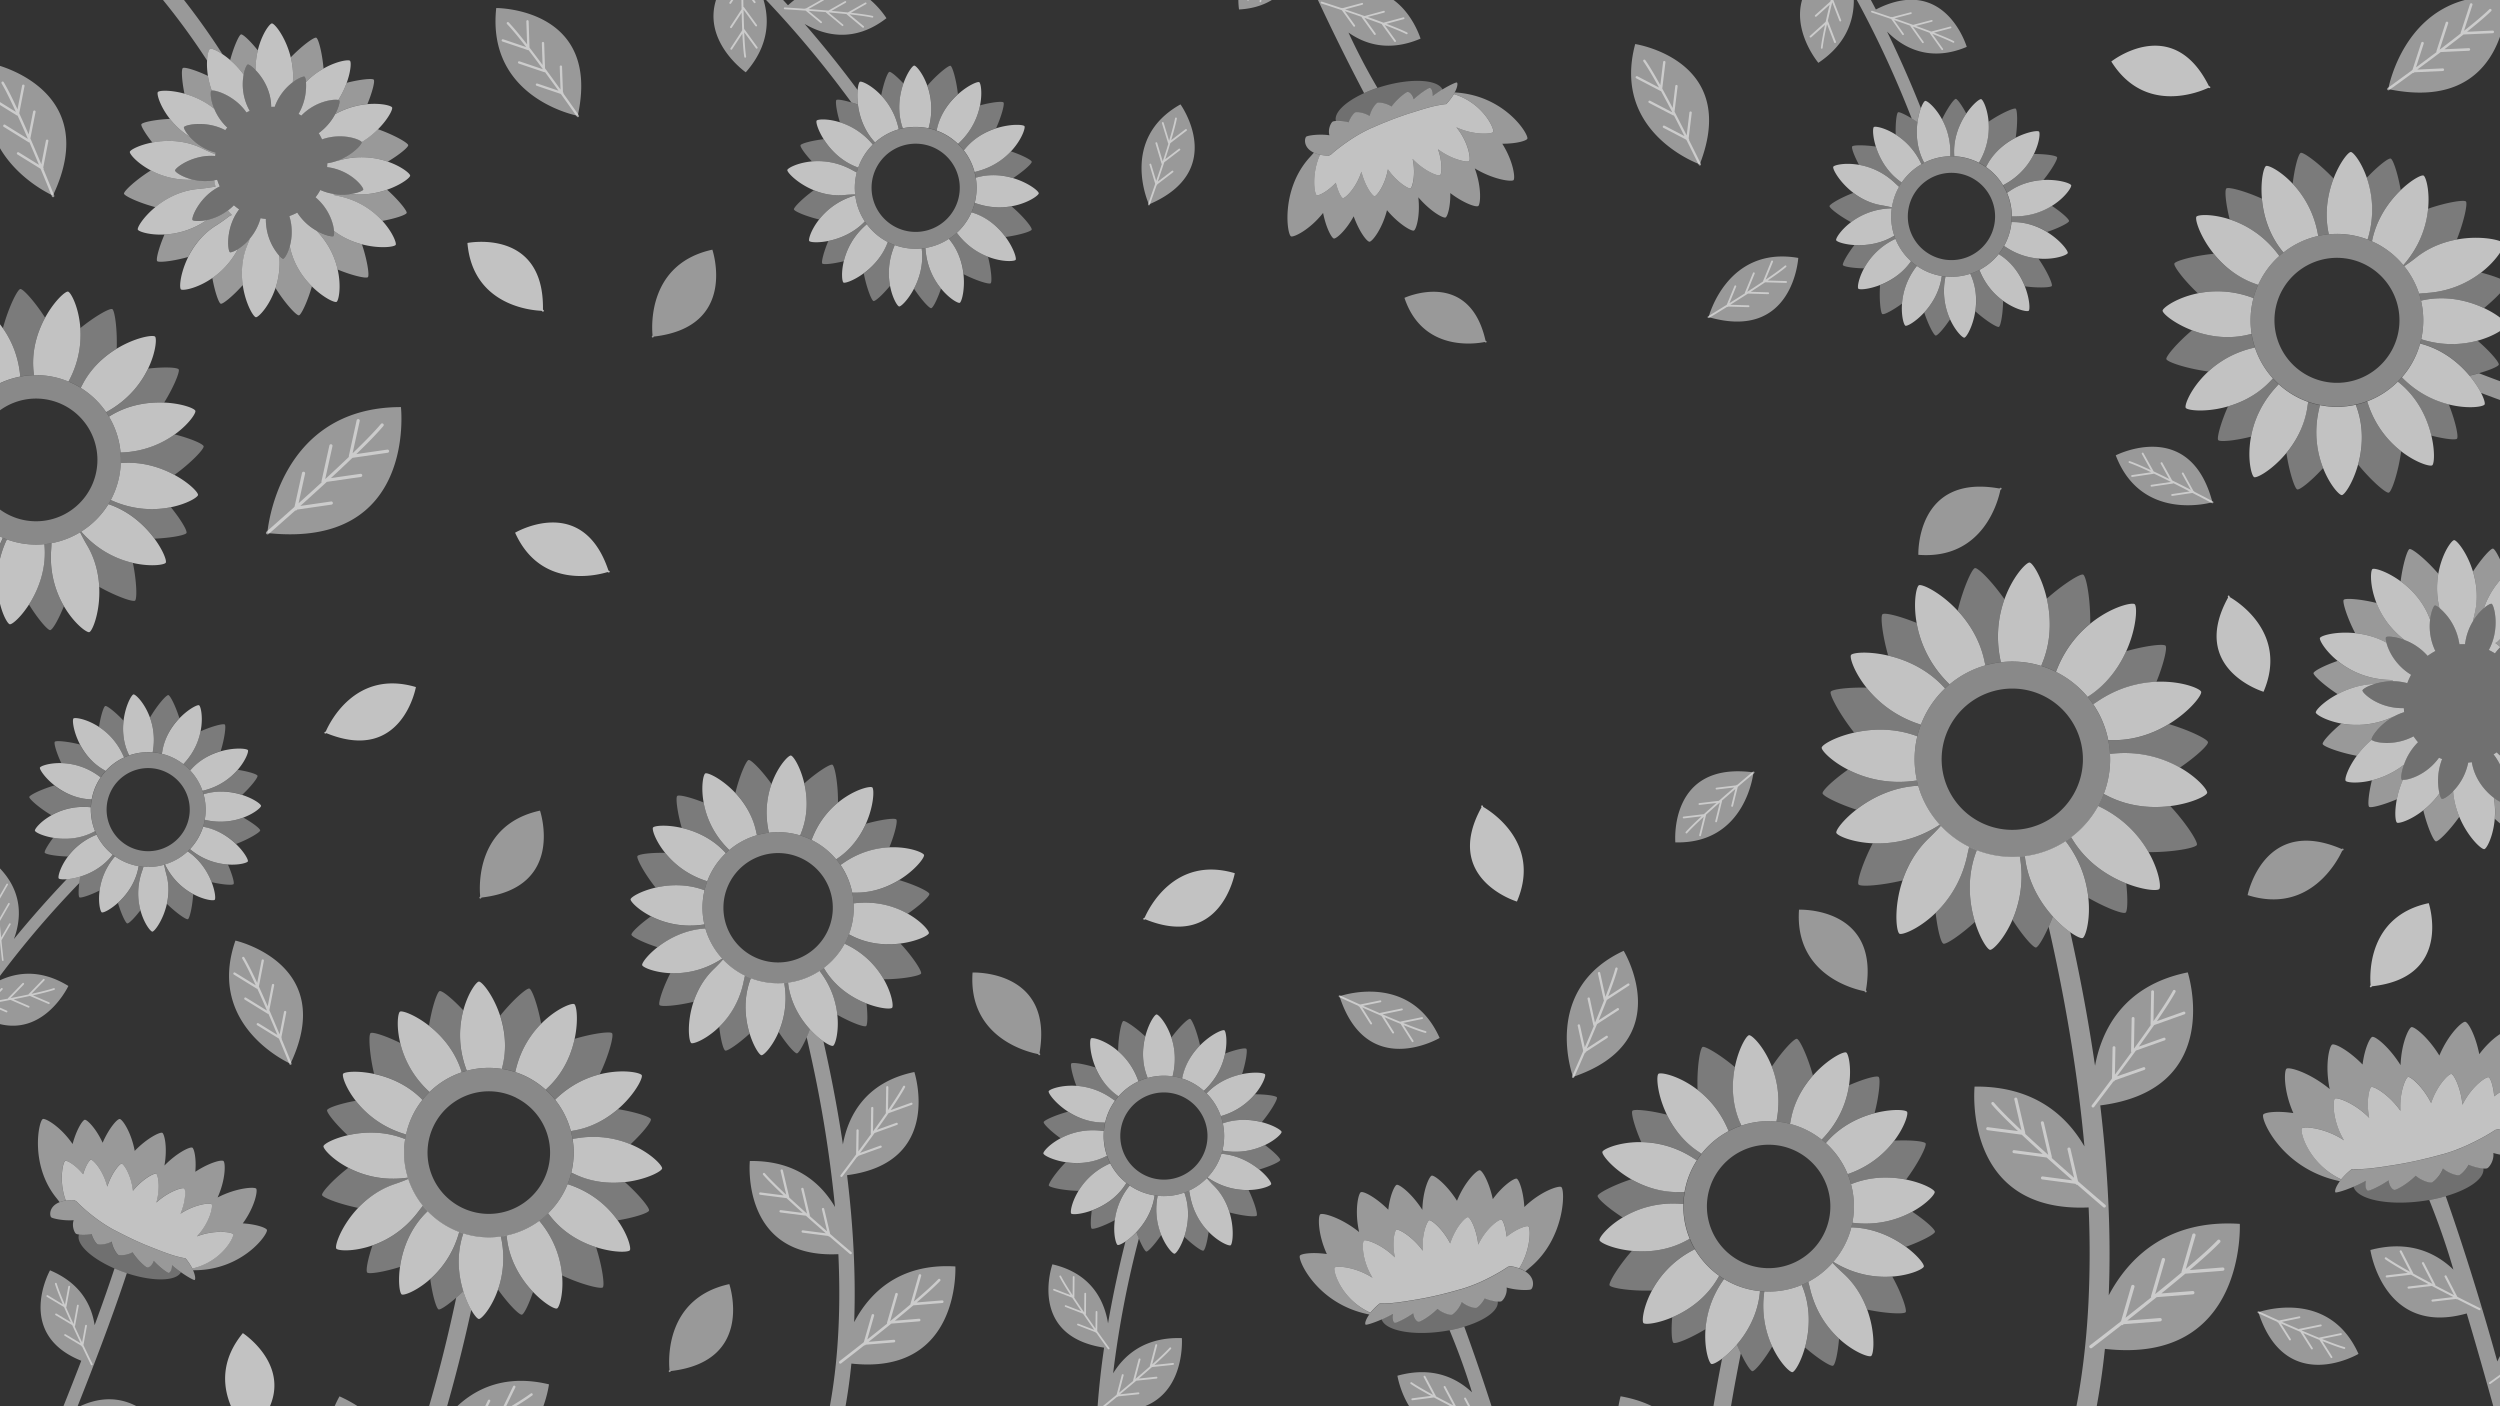 <svg xmlns="http://www.w3.org/2000/svg" width="1920" height="1080" viewBox="0 0 1920 1080"><rect x="0" y="0" width="1920" height="1080" fill="#333333" stroke="none"/><defs/><defs><style>.cls-1,.cls-7{opacity:.7}.cls-2,.cls-6{opacity:.5}.cls-3,.cls-4,.cls-5,.cls-6,.cls-7{fill:#fff}.cls-4{opacity:.6}.cls-5{opacity:.3}</style></defs><g class="cls-1"><g class="cls-2"><path class="cls-3" d="M85.07 384a56.78 56.78 0 01-1.8 3.14c16.34 5.5 28.13 16.67 35.41 26.54 13-.54 23.81-2.71 24.55-4.36s-4.3-10.31-12-19.78A74.44 74.44 0 0185.07 384zM52.6 293a65.93 65.93 0 019.4 4.8c.45-.82.91-1.67 1.39-2.61a70.47 70.47 0 0126.24-27.39c.53-15.47-1.55-29.51-3.41-30.42S73 242.8 61.69 252a74.35 74.35 0 01-9.09 41zM81.52 316.51a69.23 69.23 0 012.21 3.44c14.2-9.12 29.82-11.34 42.35-10.77 7.5-12.19 12.2-23.85 11.14-25.48s-11.17-2-23.43-.63a74.4 74.4 0 01-32.27 33.44zM92.59 347.54a62.69 62.69 0 01.21 8.12c16.14-1.46 30.58 3.31 41.18 9.07 12.78-9.28 22.86-19.91 22.41-22-.4-1.83-10-6-22.23-9.11a74.24 74.24 0 01-41.57 13.92zM15.55 289.22a64.35 64.35 0 0110.5-1.11c-.07-.94-.16-1.91-.27-3-1.61-16.06 3-30.39 8.85-41.15-8-12.5-17-22.27-19-22-2.29.31-9.15 14.3-13.41 30.11a74.59 74.59 0 0113.33 37.15zM62.37 408.25c-.28.18-.56.37-.85.54 1.14 2.33 2.78 5.57 5.4 10a69.36 69.36 0 019.28 31.94c13.11 7.32 25.88 11.76 27.51 10.57s1.33-14.49-1.66-29a74.53 74.53 0 01-39.68-24.05zM39.26 422.86c.15-2.19.23-4.07.27-5.7-1.8.33-3.62.6-5.46.78v.32c1.83 18.62-4.71 34.92-11.81 46 7 11.32 14.45 19.85 16.28 19.67s6.3-7.92 10.54-18.38a74.42 74.42 0 01-9.82-42.69zM5.3 414.26c-1-.39-2.09-.8-3.11-1.23v.11C-4.26 429.07-16 440-26.73 446.75c1.16 12.35 3.67 22.28 5.29 22.92s10.61-5 20.05-13.5a74.06 74.06 0 016.69-41.91z"/></g><path class="cls-4" d="M43.6 290.07a65.07 65.07 0 1047.27 79 65.11 65.11 0 00-47.27-79zm29.8 74.61a47.12 47.12 0 11-34.19-57.15 47.1 47.1 0 0134.19 57.15z"/><path class="cls-3" d="M-9.34 299.64a65.35 65.35 0 0124.89-10.41c-3.29-40-34.84-59-38.2-57.65-3.56 1.45-10.74 38.3 11.45 65.73.67.82 1.28 1.59 1.86 2.33zM57 295.05l.94.49zM59.51 296.39l.91.53zM54.43 293.85l.86.39zM92.81 351.09v0zM92.6 347.54c37.74-1 58.42-28.63 57.44-32C149 311.86 113.22 301 83.7 320a65.18 65.18 0 018.9 27.54zM82.41 317.9zM81.5 316.52c35.4-19 40.2-55.46 37.6-58-2.76-2.68-39.44 5.46-55.73 36.73a97.3 97.3 0 01-1.39 2.61 65.23 65.23 0 0119.52 18.66zM26.05 288.12a65.29 65.29 0 0117.55 1.95 66.36 66.36 0 019 3c19.2-35.27 3.21-68.42-.35-69.12-3.78-.73-30 26.15-26.47 61.23.11 1.03.22 2 .27 2.94zM61.52 408.79l.58-.36a65.43 65.43 0 01-22.57 8.73c0 1.63-.12 3.51-.27 5.7-2.65 40.06 25.74 63.49 29.28 62.64 3.74-.91 16.28-36.3-1.62-66.69a141.26 141.26 0 01-5.4-10.02zM83.27 387.18a64.94 64.94 0 01-20.9 21.07c26.35 30.35 63 27 64.92 23.94s-12.73-34.48-44.02-45.01zM36.85 417.6h-.21zM92.8 355.66v-2.21A65.12 65.12 0 0185.07 384c35.14 16.21 66.45-.31 67-3.82.59-3.65-25.7-27.55-59.27-24.52zM2.19 413a64.77 64.77 0 01-23.43-17c-30.18 22.48-31.23 56.86-28.49 59.05 3 2.41 38.72-9.26 51.88-42zM34.07 417.94a65 65 0 01-22.27-1.68 66.19 66.19 0 01-6.5-2c-16.09 33.72-1.23 64.5 2.2 65.17 3.78.75 30.05-26.08 26.6-61.17z"/></g><path class="cls-5" d="M251.18 128.35c.07-1 .13-2 .13-2.95 16-2.32 27-14.39 26.56-16.23-.41-1.69-14.43-7.81-30.55-2.19a44 44 0 00-2.09-4c-.15-.26-.32-.51-.48-.76 12.56-9 17-23.7 15.85-25.12s-16.89-.9-29.18 11.63c-.7-.45-1.42-.88-2.15-1.29 7.69-13 6.18-27.77 4.59-28.62s-16.68 6-23 23.19c-.88 0-1.76-.09-2.64-.09-.12-19.59-16-33-18-32.44-1.85.55-8.38 17.92 1.57 35.65-.85.35-1.7.74-2.54 1.14-9.38-13.59-25.57-17.89-27-16.62S162 86.25 174.54 98c-.53.65-1 1.33-1.52 2-14.63-7.78-31.05-4.11-31.75-2.32s7.53 15 24.39 19.51c-.16.87-.3 1.75-.41 2.63-17-1.4-30.92 9.23-30.8 11.19s14.21 11.16 32.41 7a43.92 43.92 0 002 5.13c-15.61 7.57-22.09 24.21-20.95 25.83s18.32 2.13 31.77-11.33a43.32 43.32 0 004.05 3.13c-10.74 13.94-8.84 32-7.07 32.95s18.15-6.93 23.5-26.16c1.34.25 2.7.44 4.06.56-.48 17.42 11.44 30.86 13.41 30.59 1.82-.26 10.08-15 4.64-32.78a44.08 44.08 0 006.09-2.66c9.17 14.67 26.37 19.33 27.86 18s.24-17.88-13.9-29.78a42.64 42.64 0 003.68-5.61c15.66 7.08 32.45 1.61 33-.29s-9.59-14.96-27.82-17.24z"/><g class="cls-2"><path class="cls-3" d="M187.11 57.26c.88-4.58 2.37-7.51 3.12-7.73s3.2 1.35 6.08 4.32A61.93 61.93 0 01198 38.67c-5.92-7.39-11.46-12.52-12.88-12.24s-5.43 8.92-8.35 19.7a67.41 67.41 0 0110.34 11.13zM164.51 83.55c-3-7.19-3.07-13.15-2.26-13.85a.75.75 0 01.37-.15 62.27 62.27 0 01-2.89-11.26c-9.6-4.53-18.09-7-19.33-6s-.78 9.47 1.25 19.67a63.61 63.61 0 0122.86 11.59zM155.59 114.16c4.68 2.34 7.81 3.58 9.86 4.41.07-.47.13-.93.21-1.39a41.28 41.28 0 01-19.9-12 61.85 61.85 0 01-15.26-13.87c-11.53.53-21.27 2.62-21.92 4.16-.51 1.2 3 7.1 8.43 14 10.71-2.08 24.99-2.11 38.58 4.69zM224.93 63.09c4.42-3.31 8.18-4.63 8.93-4.22.48.26.95 1.77 1.16 4.1a62.21 62.21 0 0113.46-10.34c-1.08-12.36-3.95-23.07-5.62-23.67S232.07 35 223.3 44.05a60.07 60.07 0 011.63 19.04zM277.83 109.08v.09c.37 1.51-7 9.92-18.49 14.16v.15a62.3 62.3 0 0138.49.65c9.07-5.44 15.8-11.08 15.68-12.64-.14-1.76-10.78-7.88-23.27-12.26a66.79 66.79 0 01-12.41 9.85zM259.82 76.8a1.45 1.45 0 01.78.35c.61.75-.34 5.16-3.2 10.49a62 62 0 0124.76-7.7c3.9-9.45 5.88-17.59 4.88-18.75s-10.15-.31-20.75 2.39a67.41 67.41 0 01-6.47 13.22zM256.54 177.41c.2 2.14 0 3.57-.36 3.89-.83.74-6.6-.41-13.12-4.13A62.33 62.33 0 01259.32 207c11.31 4.69 21.92 7.06 23.21 5.87s-.43-12.94-4.56-25.23a61.36 61.36 0 01-21.43-10.23zM222.58 189.1c-1.62 5.82-4.09 9.49-5 9.62-.5.07-1.62-.73-3-2.24a62.11 62.11 0 01-3 24.7c7.21 11.67 16.08 21.25 18 21 1.66-.26 6.52-10.26 9.95-22.21-7.25-7.26-14.39-17.63-16.95-30.87zM152.33 145.1c7.94-.68 11.5-1.64 13.29-1.73a46.45 46.45 0 01-1-4.91 41.62 41.62 0 01-16.41-.47 62.11 62.11 0 01-32.35-7.12c-11.52 7.22-20.92 16-20.63 17.87.28 1.74 11.35 7 24.12 10.35 7.97-6.6 19.24-12.82 32.98-13.99zM297.27 145.7a62.79 62.79 0 01-27.86 3.3 44.8 44.8 0 01-12.9 0c-.1.25-.19.51-.3.76 1.07.25 2.24.51 3.57.78a62.29 62.29 0 0133.89 19.11c10.17-1.85 18.22-4.65 18.66-6.13s-6.11-9.83-15.06-17.82zM165.87 173.16c9.38-5.9 11-8.42 12.47-8a46.65 46.65 0 01-3.29-3.59 41.62 41.62 0 01-16.17 7.43 62.19 62.19 0 01-32.55 11.11c-4.38 10.14-6.66 19.2-5.61 20.43s12 .14 23.79-3.18a59.31 59.31 0 0121.36-24.2zM190 188.15c.76-1.84 1.37-3.44 1.88-4.84a39.64 39.64 0 01-9.2 8.08 62.24 62.24 0 01-19.6 22.1c1.92 10.71 4.94 19.33 6.48 19.78s9.24-5.77 16.92-14.35a58.83 58.83 0 013.52-30.77z"/></g><g class="cls-1"><path class="cls-3" d="M148.18 138c-8.31-1.92-13.65-5.87-13.73-7-.12-2 13.78-12.59 30.8-11.19.05-.42.13-.83.2-1.24-2-.83-5.18-2.07-9.86-4.41-26.44-13.2-55.33-.69-55.88 2.48-.49 2.83 18.34 22.87 48.47 21.36zM208.27 82c.88 0 1.76 0 2.64.09a41.53 41.53 0 0114-19c2-24.88-13.22-45.25-16.1-45.1-2.31.12-12.76 14.93-12.52 35.86 5.27 5.4 11.9 15.48 11.98 28.15zM145.76 105.15c-3.27-3.62-4.77-6.74-4.49-7.48.7-1.79 17.12-5.46 31.75 2.32.49-.68 1-1.36 1.52-2a41.53 41.53 0 01-10-14.43c-18.26-14.82-41.75-15.1-43.33-12.82-1.44 2.02 4.79 21.78 24.55 34.41zM189.26 86.32c.84-.4 1.69-.79 2.54-1.14a41.34 41.34 0 01-4.69-27.92c-10.17-13.89-23.86-20.81-25.82-19.77s-4.65 15.44 1.33 32.06c2.83-.61 17.78 3.93 26.64 16.77zM229.27 87.49c.73.41 1.45.84 2.15 1.29 11-11.27 24.9-12.79 28.4-12 8.95-14.08 10.57-28.67 8.95-30.12S249.51 48.26 235 63a43.18 43.18 0 01-5.73 24.49zM244.75 102.27c.16.25.33.5.48.76a44 44 0 012.09 4c15.85-5.53 29.65.29 30.51 2.1 15.92-9.67 24.31-24.51 23.3-26.62-1.1-2.29-22.4-6.81-43.73 5.18a43.28 43.28 0 01-12.65 14.58zM259.78 150.5c-1.33-.27-2.5-.53-3.57-.78.11-.25.2-.51.3-.76a39.5 39.5 0 01-10.51-3.05 42.64 42.64 0 01-3.68 5.61c10.37 8.72 13.74 20 14.26 25.89 20.14 15.26 45.91 13.17 47.33 10.62s-11.16-30.77-44.13-37.53zM147.87 169c-1.14-1.62 5.34-18.26 20.95-25.83a43.92 43.92 0 01-2-5.13c-.77.17-1.52.31-2.27.44a46.45 46.45 0 001 4.91c-1.79.09-5.35 1-13.29 1.73-29.46 2.51-47.6 28.23-46.41 31.23 1.06 2.68 27.89 10 53-7.35-5.98 1.25-10.46.73-10.98 0zM228.32 163.28a44.08 44.08 0 01-6.09 2.66 41.49 41.49 0 01.35 23.16c5.61 29 33.06 44.22 35.91 42.73 2.66-1.4 7.43-31.09-15.43-54.66a41.79 41.79 0 01-14.74-13.89zM259.41 123.48v-.15a40.24 40.24 0 01-8.07 2.07c0 1-.06 2-.13 2.95 18.23 2.28 28.26 15.51 27.76 17.27-.24.88-4 2.53-9.53 3.34 24.64 2.94 45.56-11.23 45.56-14.11s-24.17-20.8-55.59-11.37zM176.62 193.73c-1.77-.93-3.67-19 7.07-32.95a43.32 43.32 0 01-4.05-3.13 41.48 41.48 0 01-4.59 4 46.65 46.65 0 003.29 3.59c-1.48-.46-3.09 2.06-12.47 8-25 15.74-29.35 46.9-26.92 49 2.17 1.89 29.39-3.89 43.69-30.79-3.06 1.84-5.43 2.55-6.02 2.28zM204.18 168.13a42.6 42.6 0 01-4.06-.56 41.67 41.67 0 01-8.28 15.74c-.51 1.4-1.12 3-1.88 4.84-11.23 27.33 3.37 55.18 6.58 55.49 2.76.27 20.34-18.76 18-47.16a42.63 42.63 0 01-10.36-28.35z"/></g><g class="cls-2"><path class="cls-3" d="M161.29 37.49c1-.51 4.77.91 9.59 4.13A551.43 551.43 0 00136-6.71c-27.26-33.62-62.11-68-105.32-95.22s-94.78-47.15-155.15-51.7c-40.24-3-84.35.75-132.41 13.67a6.29 6.29 0 00-4.44 7.71 6.28 6.28 0 007.71 4.44c46.79-12.57 89.43-16.2 128.19-13.27a319.19 319.19 0 01105 26.19C42.26-87.35 90.72-42.54 126.18 1.22a532.23 532.23 0 0132.89 45.31c.29-5.19 1.36-8.59 2.22-9.04z"/></g><path class="cls-6" d="M71.11 1047.57l-1-2c-1.17-2.41-3.31-6.82-5.88-12.23a.74.74 0 00-.15-.34l2.66-14.71a.67.67 0 00-.54-.79.69.69 0 00-.8.55l-2.33 12.86c-1.79-3.77-3.73-7.92-5.69-12.18a.66.66 0 00.27-.43l2.81-15.48a.68.68 0 10-1.34-.24l-2.58 14.2h-.08a746.12 746.12 0 01-5.66-12.64.66.66 0 00.18-.34l2.81-15.48a.68.68 0 00-1.34-.25l-2.54 14c-2.84-6.59-5.18-12.47-6.37-16.36a.68.68 0 00-1.31.39c1.17 3.82 3.39 9.4 6.07 15.67l-11.59-7a.68.68 0 00-.7 1.17l13.21 7.92c1.62 3.75 3.38 7.69 5.18 11.62l-11-6.61a.68.68 0 00-.93.23.69.69 0 00.23.94l12.73 7.63c.82 1.8 1.65 3.59 2.47 5.35 1.39 3 2.76 5.91 4 8.62l-11.5-6.9a.68.68 0 10-.7 1.16l12.89 7.74a.68.68 0 00.55.67c3.87 8.13 6.7 13.88 6.7 13.88a.68.68 0 001.22-.6zM142.45 966.45a84.58 84.58 0 01-13-3.47l-3.21-1.15-.18-.07-3.15-1.19-.54-.21-5.31-2.07-1.18-.47c-1.37-.53-2.74-1.08-4.09-1.64l-1.45-.61c-1.09-.46-2.17-.93-3.24-1.4q-4.78-2.11-9.47-4.43l-.1-.05q-4.69-2.31-9.33-4.76h-.09c-2.53-1.33-5-2.76-7.33-4.27a121.34 121.34 0 01-7.2-4.99 136.9 136.9 0 01-6.85-5.48c-1-.86-2-1.72-3-2.61a87.2 87.2 0 01-5.21-5l-1.67-.87h-1.22c-18.63.06-18 11.87-16.22 13.23 1.14.9 9.49 2.77 17.18 2.16-1.62 4.63.64 9.67 1.8 10.41s6.62 1.28 12 .24c1.12 4 3.5 7.26 4.45 7.76 1.23.65 6.65.39 11-2 .7 5.06 4 9.68 5.12 10.29s6.57.33 10.8-2.06c4.1 6.31 9.91 11.28 11.12 11.65s4-1.43 5.12-5.11c5 5.34 10.32 9.06 11.34 9.27s2.74-2 2.73-5.89c8 6.94 16.21 11.4 17.26 11.41 1.34 0 .87-7.23-6.88-16.62z"/><g class="cls-2"><path class="cls-3" d="M205 944.56c-.51-1.56-8-4.35-18.54-5 9.33-12.74 11.57-25.15 10.29-26.68s-15.19-.7-29.63 6.79c6.42-14.29 6.07-26.79 4.5-28S160.5 893 150 899.93c.93-10.37-.94-17.82-2.29-18.53-1.74-.91-11.8 3.87-21.43 13.75 2.49-13.72 0-24.3-1.63-25.14s-11.69 4-21.19 13.89c-2.73-14.71-9.58-24.36-11.5-24.51s-8.24 7-13.14 18.24c-5.17-11.27-12-17.81-13.68-17.65s-6.46 7.59-9.39 18.64c-9.31-13.57-20.94-20-22.84-19.21-3.27 1.31-10.06 35 10.08 60.24 1.06 1.33 2 2.52 2.79 3.61A22.5 22.5 0 0150.5 922c-5.56-15-2.21-29.82-.4-30.54 1.18-.47 7.67 3 13.68 10.32 2.07-6.69 5-11.06 6-11.16 1.57-.15 9.31 7.79 12.55 20.71 3.42-10.66 9.56-17.8 11.08-17.68s7.29 8.5 8.63 20.86c7.43-9.23 16.46-13.86 17.87-13.14s3.44 10.42.11 22.17c9.37-8.64 20.08-11.87 21.4-10.86 1.1.84 1.42 9.47-2.87 19.43 11.06-7.28 22.79-8.59 23.93-7.32s-1 13.85-11.33 24.74c13.65-5.36 27.05-3.33 27.87-1.68 1 2-8.63 21-31.41 26.41.22.44.42.87.6 1.28h1.55c36.83-.32 56.24-27.83 55.24-30.98z"/></g><path class="cls-7" d="M179.07 947.89c-.82-1.65-14.22-3.68-27.87 1.68 10.29-10.89 12.46-23.47 11.33-24.74s-12.87 0-23.93 7.32c4.29-10 4-18.59 2.87-19.43-1.32-1-12 2.22-21.4 10.86 3.33-11.75 1.22-21.49-.11-22.17s-10.44 3.91-17.87 13.14c-1.34-12.36-7.13-20.74-8.63-20.86s-7.66 7-11.08 17.68c-3.24-12.92-11-20.86-12.55-20.71-1.1.1-4 4.47-6 11.16-6-7.35-12.5-10.79-13.68-10.32-1.81.72-5.16 15.57.4 30.54a35.68 35.68 0 015.13-.37h1.24l1.67.87a94 94 0 005.21 5 136.9 136.9 0 009.85 8.09 121.5 121.5 0 007.2 4.99 99.53 99.53 0 007.33 4.27h.09q4.64 2.45 9.33 4.76l.1.05q4.69 2.31 9.47 4.43c1.07.47 2.15.94 3.24 1.4l1.45.61c1.35.56 2.72 1.11 4.09 1.64l1.18.47 5.31 2.07.54.21c1 .4 2.09.8 3.15 1.19l.18.07 3.21 1.15a84.58 84.58 0 0013 3.47 42.33 42.33 0 015.21 7.85c22.71-5.33 32.32-24.38 31.34-26.37z"/><path class="cls-5" d="M132 971.65c0 3.93-1.69 6.11-2.73 5.89s-6.3-3.93-11.34-9.27c-1.17 3.68-4 5.47-5.12 5.11s-7-5.34-11.12-11.65c-4.23 2.39-9.58 2.7-10.8 2.06s-4.42-5.23-5.12-10.29c-4.33 2.36-9.75 2.62-11 2-.95-.5-3.33-3.78-4.45-7.76a32.1 32.1 0 01-9.65.35c-2.85 8.13 12.38 21 34.06 28.81 21 7.53 40.27 7.55 44.23.25a120 120 0 01-6.96-5.5z"/><path class="cls-6" d="M59.13 1081.15c19.94-50 31.62-83 38.28-103.38l-2.63-.9q-3.54-1.27-6.84-2.72c-3.5 10.7-8.44 25-15.26 43.59-2.26-15.07-10.58-32.18-34.26-42.13 0 0-27.32 48.87 24 69.45-16.19 42.14-39.79 100.13-73.96 177.94a5 5 0 002.59 6.62 5 5 0 002 .43 5 5 0 004.6-3 4839.6 4839.6 0 0055.59-131.26c34.94 32.3 64-6.87 64-6.87-22.24-20.69-44.76-14.74-58.11-7.77zM223.08 816.92s-65.24-28.49-42.27-94.55c0 0 78.7 17.82 42.27 94.55z"/><path class="cls-6" d="M223.91 816.58s-3.12-7.79-7.64-18.68a.87.87 0 00-.18-1.12l3.77-19.33a.89.89 0 10-1.75-.34l-3.36 17.25c-1.51-3.62-3.15-7.49-4.85-11.48-1-2.34-2-4.72-3.05-7.1l3.72-19.08a.89.89 0 00-1.75-.34l-3.22 16.53a946.57 946.57 0 00-6.78-15.22l3.85-19.8a.89.89 0 10-1.75-.34l-3.38 17.36c-3.76-8.1-7.26-15.14-9.95-19.62a.88.88 0 00-1.22-.31.91.91 0 00-.31 1.23c2.75 4.57 6.42 12 10.36 20.54l-15.87-9.79a.89.89 0 00-1.23.29.88.88 0 00.29 1.22l17.54 10.83a.84.84 0 00.49.11c2.43 5.32 4.92 11 7.36 16.59v.13l-16.09-9.93a.89.89 0 00-1.23.29.91.91 0 00.29 1.23l17.54 10.82a.87.87 0 00.66.11c2.43 5.64 4.77 11.17 6.88 16.21l-14.58-9a.88.88 0 00-1.22.29.89.89 0 00.29 1.23l16.66 10.28a.84.84 0 00.2.45c3 7.25 5.44 13.19 6.75 16.45l1.11 2.73a.89.89 0 101.65-.67zM746.93 746.91c-3.55 50.28 42.87 61.19 50.24 62.6l.45.6a.7.7 0 001 .14.71.71 0 00.13-1l-.4-.53c11.03-64.39-51.42-61.81-51.42-61.81zM414.72 622.56c-49.24 10.74-46.66 58.36-45.94 65.83l-.45.6a.71.71 0 00.14 1 .7.7 0 001-.15l.4-.53c64.89-7.54 44.85-66.75 44.85-66.75zM547.09 191.75c-49.24 10.74-46.65 58.36-45.94 65.82l-.45.61a.7.7 0 001.12.83l.4-.53c64.91-7.48 44.87-66.73 44.87-66.73z"/><path class="cls-7" d="M250.19 561.81l-.66.3a.67.67 0 10.56 1.22l.58-.26c58.18 23.77 68.75-35.41 68.75-35.41-46.42-13.79-66.37 27.53-69.23 34.15zM879.09 704.77l-.66.3a.67.67 0 10.56 1.22l.58-.26c58.18 23.77 68.75-35.41 68.75-35.41-46.47-13.79-66.32 27.53-69.23 34.15zM1820.63 756.6l-.43.58a.66.66 0 00.13.94.67.67 0 00.94-.13l.38-.51c62.49-6.78 43.63-63.86 43.63-63.86-47.44 9.99-45.28 55.8-44.65 62.98z"/><path class="cls-6" d="M1381.64 698.64c-3.55 50.28 42.87 61.19 50.24 62.6l.45.6a.7.7 0 101.12-.84l-.4-.53c11.04-64.41-51.41-61.83-51.41-61.83zM1726.17 687.45c48 15.26 69.55-27.29 72.65-34.12l.69-.3a.7.7 0 00-.55-1.28l-.61.26c-60.01-25.87-72.18 35.44-72.18 35.44zM1078.62 228.75c13.92 41.9 55.16 35.23 61.59 33.91l.57.33a.61.61 0 00.84-.21.62.62 0 00-.22-.84l-.5-.29c-12.57-55.85-62.28-32.9-62.28-32.9zM1473.29 426.1c50.25 3.93 61.51-42.41 63-49.76l.6-.45a.7.7 0 10-.83-1.12l-.53.4c-64.34-11.54-62.24 50.93-62.24 50.93zM560.11 986.2c-49.25 10.74-46.66 58.36-45.94 65.82l-.45.61a.69.69 0 00.14 1 .7.7 0 001-.14l.39-.53c64.9-7.55 44.86-66.76 44.86-66.76z"/><path class="cls-7" d="M1712.48 458.56l-.23-.69a.67.67 0 10-1.27.42l.19.6c-30.33 55.05 27.23 72.39 27.23 72.39 19.07-44.57-19.68-69.11-25.92-72.72zM1139.08 619.69l-.22-.69a.68.68 0 00-.85-.44.68.68 0 00-.43.85l.2.61c-30.34 55 27.22 72.38 27.22 72.38 19.07-44.56-19.67-69.11-25.92-72.71zM416 238.69l.52.5a.67.67 0 10.93-1l-.46-.45c1-62.84-58-51.15-58-51.15 4.06 48.34 49.79 51.85 57.01 52.1zM191 1100.87v.72a.68.68 0 001.35 0v-.64c44.55-44.33-5.84-77.12-5.84-77.12-30.77 37.4-.46 71.83 4.49 77.04zM466.64 439.34l.66.3a.67.67 0 00.89-.32.68.68 0 00-.33-.9l-.58-.26c-19.91-59.62-71.68-29.05-71.68-29.05 19.85 44.23 64.15 32.38 71.04 30.23zM1696 67.45l.7.21a.67.67 0 00.39-1.28l-.61-.19c-27.9-56.32-75-18.95-75-18.95 25.7 41.09 67.97 23.28 74.52 20.21z"/><path class="cls-6" d="M-4 754.88a740.94 740.94 0 0156.9-68.3c2.7-2.89 5.35-5.68 8-8.4.19-1.57.43-3.23.73-4.95a48.86 48.86 0 01-10.39 2 833.1 833.1 0 00-38.09 42.95l-2.45 3c5.51-14.78 8-37.37-14.21-57.65 0 0-41.82 36.59 3 71.81-17.07 22.07-33.57 46.23-47.38 71.56 1-18.27-4.34-42.77-34.13-58.11 0 0-35.35 53.09 23.17 79.72-13 27.74-22.15 56.55-24.8 85.33a4.5 4.5 0 004.07 4.9 4.5 4.5 0 004.89-4.07c3.08-33.54 15.6-67.73 33-100.29a470.82 470.82 0 0122-36.86c47.78 31.65 72.2-20.29 72.2-20.29C29.42 743 9.81 747.22-4 754.88z"/><g class="cls-1"><g class="cls-2"><path class="cls-3" d="M145.85 652.12q-.85.9-1.74 1.74c9.7 6.49 15.42 15.89 18.43 23.64 8.62 2 16.05 2.46 16.82 1.51s-1-7.5-4.32-15.06a50.36 50.36 0 01-29.19-11.83zM76.93 596.79l.34.26a43.78 43.78 0 013.87-4.95q-.92-.57-2-1.2a48.06 48.06 0 01-17.75-19.13c-9.64-2.45-18.45-3.14-19.3-2.1s1.2 8.29 5 16.4a50.47 50.47 0 0129.84 10.72zM94.24 579.48c.38.81.74 1.55 1.08 2.23a43.6 43.6 0 013.82-1.55l-.8-1.86a47.65 47.65 0 01-3.47-24.81c-6.38-6.78-12.74-11.65-14-11.27s-3.51 7.42-4.84 16.11a50.65 50.65 0 0118.21 21.15zM140.8 586.86a43.3 43.3 0 015.29 4.81l1.38-1.46a47.7 47.7 0 0122-13.28c3.09-10 4.23-19.56 3.18-20.49s-9.6 1.2-18.64 5.21a50.43 50.43 0 01-13.21 25.21zM155.53 607.34c.3.87.59 1.75.83 2.64a48.93 48.93 0 0129.6.49c7.08-6.64 12.22-13.42 11.81-14.68s-6.94-3.29-15.2-4.58a50.38 50.38 0 01-27.04 16.13zM157.25 629.6a43.71 43.71 0 01-1.3 5.34 49.65 49.65 0 0125.3 13.25c10-3.79 18.48-9 18.56-10.37s-5.49-5.69-12.92-9.91a50.33 50.33 0 01-29.64 1.69zM117.26 577.77a45.13 45.13 0 017.06 1.14c.12-.62.23-1.27.35-2a48.41 48.41 0 0113.11-25.33c-3-9.59-7.14-17.58-8.49-17.76-1.55-.2-8.52 7.73-14.12 17.3a50.47 50.47 0 012.09 26.65zM126.7 663.91l-.65.2c.33 1.73.82 4.14 1.75 7.51a47 47 0 01.38 22.53c7.27 7.12 14.83 12.29 16.11 11.8s3.44-9.23 4.07-19.24a50.57 50.57 0 01-21.66-22.8zM109 669.35c.48-1.4.87-2.62 1.19-3.68-1.24-.1-2.48-.25-3.71-.46a1.43 1.43 0 000 .22c-2.11 12.5-9.29 22-15.9 28 2.58 8.65 5.91 15.55 7.14 15.76s5.53-4.06 10.16-10.14a50.38 50.38 0 011.12-29.7zM74.21 641.07c-.44-.9-.85-1.83-1.23-2.76l-1 .5c-10.87 5.77-22.4 6-31.1 4.58-4.28 5.67-7 10.51-6.53 11.46.56 1.24 8.47 2.73 17.8 2.93a50.29 50.29 0 0122.06-16.71zM88.32 657.69c-.62-.44-1.22-.89-1.81-1.36l-.05.07c-7 9.27-16.64 14.32-24.85 16.83-1.44 8.28-1.57 15.22-.62 15.93s7.84-1.41 15.51-5.26a50.19 50.19 0 0111.82-26.21zM69.75 620a43.36 43.36 0 01.65-6l-1.62-.11a48.82 48.82 0 01-27-10.66c-10.26 3-19.1 7.44-19.29 8.85s7.57 8.43 17 14A50.43 50.43 0 0169.75 620z"/></g><path class="cls-4" d="M135.45 583.32a44.08 44.08 0 1016.85 60.06 44.11 44.11 0 00-16.85-60.06zm6.2 54.07A31.92 31.92 0 11129.47 594a31.9 31.9 0 0112.18 43.39z"/><path class="cls-3" d="M99.14 580.16a44.27 44.27 0 0118.12-2.38C122.23 551 105 533 102.54 533.3s-13.83 23.12-4.2 45c.29.7.55 1.27.8 1.86zM143.3 589l.53.49zM144.72 590.28l.5.5zM141.85 587.71l.5.41zM79.16 590.9q1.07.63 2 1.2a43.57 43.57 0 0114.18-10.4c-.34-.68-.7-1.42-1.08-2.23-11.51-24.67-36-29.34-37.83-27.68s2.18 26.88 22.73 39.11zM156.76 632l-.12.51zM157.25 629.6c24.85 6 43.28-8.33 43.24-10.71-.05-2.59-21.48-16-44.15-8.9a44 44 0 01.91 19.61zM155.86 608.41l.29.94c-.09-.35-.15-.63-.29-.94zM155.51 607.35c26.52-6.12 36.14-29.1 34.9-31.22s-26.76-3.45-43 14.1l-1.38 1.46a44 44 0 019.48 15.66zM124.32 578.92a44.57 44.57 0 0111.13 4.4 46 46 0 015.35 3.55c18.82-19.64 14.27-44.16 12.06-45.24s-24.26 11.75-28.19 35.32l-.35 1.97zM73 638.31A44.23 44.23 0 0169.75 620c-26.87-2.81-43.42 15.55-42.94 17.95.51 2.56 24.11 12.1 45.22.9zM126.05 664.11l.44-.13a44.32 44.32 0 01-16.3 1.69c-.32 1.06-.71 2.28-1.19 3.68-8.86 25.72 5.54 46.09 8 46.15s17.09-20.83 10.8-43.88a90.81 90.81 0 01-1.75-7.51zM144.11 653.86a44 44 0 01-17.41 10c11.83 24.52 36.39 28.88 38.18 27.2s-2.19-24.76-20.77-37.2zM108.36 665.48h-.15zM156 634.94l.42-1.43a44 44 0 01-10.53 18.61c20.08 16.84 43.49 11.61 44.47 9.42s-11.93-22.61-34.36-26.6zM86.51 656.33a43.83 43.83 0 01-12.3-15.26c-23.72 9.33-30.52 31.62-29.12 33.54 1.53 2.11 27 .83 41.37-18.21zM70.15 615.54v-.12.12zM68.78 613.86l1.62.11a43.7 43.7 0 015-13.87 42.33 42.33 0 011.9-3.05l-.34-.26c-21.55-16.65-45.45-9.56-46.3-7.26s14.25 22.88 38.12 24.33zM106.48 665.21a44.68 44.68 0 01-18.16-7.52c-16.51 19.18-12.27 41.94-10.15 43 2.34 1.15 24.29-11.71 28.27-35.26a1.43 1.43 0 01.04-.22z"/></g><path class="cls-6" d="M2.72 737.25l-.24-2.09c-.28-2.5-.78-7-1.35-12.63a.59.59 0 000-.35l7-12.14a.63.63 0 10-1.1-.63L.88 720c-.4-3.89-.81-8.16-1.2-12.53a.64.64 0 00.38-.29l7.34-12.75a.63.63 0 00-.23-.87.65.65 0 00-.88.23l-6.73 11.72-.06-.07a487.6 487.6 0 01-1-12.93.68.68 0 00.27-.24l7.32-12.77a.64.64 0 00-1.09-.64l-6.64 11.56c-.43-6.71-.65-12.62-.48-16.43a.65.65 0 00-.61-.67.64.64 0 00-.67.61c-.16 3.73 0 9.34.43 15.72l-8-9.77a.64.64 0 00-.9-.08.62.62 0 00-.08.89l9.16 11.13c.25 3.82.57 7.85.92 11.88l-7.65-9.29a.65.65 0 00-.9-.09.65.65 0 00-.09.9l8.83 10.72.5 5.5.86 8.87-8-9.7a.65.65 0 00-.9-.09.65.65 0 00-.09.9l9 10.87a.63.63 0 00.27.76c.86 8.38 1.55 14.34 1.55 14.34a.64.64 0 101.27-.15zM42.12 759.35a.69.69 0 00-.87-.44c-3.89 1.31-10.08 2.84-17.14 4.39l10-10.3a.69.69 0 000-1 .68.68 0 00-1 0l-11 11.38a.8.8 0 00-.17.36c-4.39.94-9 1.88-13.67 2.78h-.09l10.12-10.45a.69.69 0 10-1-1l-11 11.38a.68.68 0 00-.19.48c-4.64.89-9.18 1.73-13.32 2.48L1.9 760a.69.69 0 00-1-1l-10.47 10.86a.69.69 0 00-.37.08c-6 1.07-10.8 1.9-13.47 2.36l-2.23.37a.69.69 0 00-.57.79.69.69 0 00.79.56s6.37-1 15.3-2.65a.68.68 0 00.87.05l13.9 6a.69.69 0 10.54-1.26l-12.4-5.38a1099.43 1099.43 0 0015.26-2.86l13.72 5.95a.69.69 0 00.54-1.26l-11.88-5.15c4.27-.84 8.54-1.71 12.56-2.58l14.23 6.17a.69.69 0 00.91-.36.69.69 0 00-.36-.9l-12.47-5.35c6.71-1.48 12.58-3 16.39-4.23a.67.67 0 00.43-.86zM310.38 1139.42a1097.3 1097.3 0 0036.32-126.09q1.94-8.54 3.66-16.69c1.76-1.53 3.59-3.19 5.45-5a72.2 72.2 0 006.12 14.38 1204.79 1204.79 0 01-20.9 82.07l-1.64 5.46c13.5-19 39-40.74 82.22-30.38 0 0-10.07 81.39-90.2 55.85-12.82 39.14-28.67 79.3-48.19 117.16 21.53-16.31 55.85-30.12 99.28-6.43 0 0-35.59 87.16-116.6 37.72-23.16 38.82-50.75 73.9-83.72 101a6.64 6.64 0 01-8.43-10.27c38.42-31.54 69.83-75.16 95.22-123.36a686.16 686.16 0 0026.79-57.44c-78.24-32.16-35-105-35-105 36.41 16.41 47.55 43.84 49.62 67.02z"/><g class="cls-1"><g class="cls-2"><path class="cls-3" d="M311.83 871.25c-.26 1.18-.5 2.37-.69 3.56-16-6.47-32.19-5.68-44.14-2.94-9.55-8.9-16.31-17.56-15.79-19.3s10-5 22-7.19a74.44 74.44 0 0038.62 25.87zM436.51 909.62l-.59-.2a65.48 65.48 0 002.83-8.82c1 .43 2 .89 3.12 1.42a71 71 0 0038.06 5.84c11 9.74 19.12 19.94 18.55 21.84s-11.12 5.4-24.13 7.54a74.46 74.46 0 00-37.84-27.62zM443.32 874.13c-1.31.21-2.5.38-3.61.53-.33-2-.76-4-1.27-5.95.92-.18 1.88-.37 2.93-.56a70.35 70.35 0 0033.19-16.32c13.56 2.18 24.78 5.92 25.32 7.73s-6.16 10.43-15.66 19.26a74.66 74.66 0 00-40.9-4.69zM395.74 823.35a64.12 64.12 0 00-10.26-2.48l.65-2.9a70.55 70.55 0 00-2-37.91c9.67-12.08 20.39-21.38 22.4-20.86s6.48 12.71 9.08 27.09a74.37 74.37 0 00-19.87 37.06zM358.51 822.33c-1.31.35-2.62.74-3.91 1.17-4.83-16.17-15.25-28-25.12-35.76 2.25-14.14 6.28-26 8.15-26.58s9.77 5.76 18.19 14.78a74.38 74.38 0 002.69 46.39zM329.89 838.65a65.2 65.2 0 00-5.44 6c-11.3-11.62-25.36-17.41-37.15-19.94-3.65-15.37-4.38-30-2.7-31.27 1.5-1.13 11.49 2 22.8 7.57a74.24 74.24 0 0022.49 37.64zM426.34 844.59a64 64 0 00-7.24-7.69c.66-.65 1.36-1.34 2.13-2.07 11.69-11.13 17.52-25 20.09-37 14.22-4.27 27.4-5.84 28.73-4.34 1.52 1.73-2.38 16.81-9.44 31.59a74.52 74.52 0 00-34.27 19.51zM313.27 904.41l.29 1c-2.38 1-5.74 2.42-10.62 4.08a69.52 69.52 0 00-27.85 18.19c-14.72-3-27.3-7.93-27.76-9.9s8.43-11.86 20.15-20.91a74.51 74.51 0 0045.79 7.54zM321.3 930.54c1.31-1.75 2.47-3.23 3.5-4.5a62.09 62.09 0 003.64 4.15l-.23.23C314.69 943.35 309 960 307.21 973c-12.71 4-23.9 5.65-25.17 4.32s.38-10.12 4-20.81a74.51 74.51 0 0035.26-25.97zM384.66 949.62c1.47-.21 2.94-.47 4.39-.78l.18 1.57c2 18.06 11.18 32.36 20.16 41.79-3.37 9.93-7.07 17.21-8.59 17.48-2 .33-10.35-8.1-18.33-19.33a74.22 74.22 0 002.19-40.73zM352.67 946.14c1.05.39 2.1.76 3.15 1.09v.11c-5.51 16.26-3.71 32.2 0 44.31-8.94 8.62-17.3 14.52-18.95 14s-4.77-10.74-6.42-23.31a74 74 0 0022.22-36.2zM414.15 937.58a63.81 63.81 0 006.78-5.75c.48.6 1 1.22 1.48 1.89 10 13 23.56 20.34 35.36 24.12 4.85 15 6.73 29.5 5.16 30.9s-16.57-2.27-31.26-9.18a74.42 74.42 0 00-17.52-41.98z"/></g><path class="cls-4" d="M317.16 856.12A65.15 65.15 0 10404.5 827a65.11 65.11 0 00-87.34 29.12zm79.3-13a47.06 47.06 0 11-63.17 21.1 47.1 47.1 0 0163.17-21.15z"/><path class="cls-3" d="M438.44 868.71a65.53 65.53 0 00-12.11-24.11c28.57-28.22 64.87-22.08 66.53-18.86 1.76 3.42-16.79 36.06-51.5 42.42-1.04.18-2 .37-2.92.55zM391.12 822l-1-.25zM388.32 821.4l-1-.19zM393.82 822.78l-.9-.27zM441.87 902c-1.12-.53-2.15-1-3.12-1.42a64.78 64.78 0 001-25.94c1.11-.15 2.3-.32 3.61-.53 39.67-6.37 65.68 19.7 65.15 23.29-.59 3.82-34.68 19.6-66.64 4.6zM327.42 841.21l-.52.57zM329.89 838.66c-28-25.35-25.67-59.77-22.73-61.69 3.21-2.09 37.4 12.94 47.45 46.56a65.06 65.06 0 00-24.72 15.13zM356.93 822.8l-1.39.43zM358.52 822.35c-14.49-37.48 5.63-68.28 9.25-68.5 3.84-.24 26.37 29.83 18.36 64.16-.24 1-.45 2-.65 2.9a65 65 0 00-26.96 1.44zM419.09 836.91a64.64 64.64 0 00-23.36-13.55c8.41-39.26 42.13-54 45.29-52.21 3.35 1.9 5.73 39.38-19.81 63.7-.76.72-1.46 1.41-2.12 2.06zM389.05 948.84a65.3 65.3 0 0025.11-11.27c25.68 30.5 17 65.94 13.63 67.34-3.54 1.5-34.75-19.45-38.55-54.51l-.19-1.56zM313.57 905.37l-.2-.65A65.22 65.22 0 00324.8 926c-1 1.27-2.19 2.75-3.5 4.5-24.09 32.13-60.9 31.4-63 28.46-2.25-3.13 11.28-38.15 44.67-49.55 4.86-1.62 8.22-3.01 10.6-4.04zM311.14 874.81a65 65 0 002.14 29.6c-39.75 5.86-65.42-20.55-64.85-24.13s32.11-17.87 62.71-5.47zM326.55 928.12l.14.16zM324.45 844.68c.46-.58.93-1.15 1.4-1.7a64.89 64.89 0 00-14 28.27c-37.22-10.59-50.22-43.52-48.35-46.55s37.5-4.19 60.95 19.98zM355.82 947.23a64.81 64.81 0 0028.84 2.39c8.25 36.72-13.35 63.49-16.85 63.36-3.85-.13-23.35-32.25-12-65.64zM419.22 933.44l.14-.12zM422.41 933.72c-.51-.67-1-1.29-1.48-1.89a64.66 64.66 0 0012.83-17.57c.8-1.6 1.5-3.22 2.16-4.84l.59.2c38.19 12.53 49.33 47.61 47.22 50.56-2.24 3.12-39.79 1.5-61.32-26.46zM328.44 930.19a65.57 65.57 0 0024.23 15.95c-9.76 36.07-41.09 49.74-44.13 48-3.35-1.9-5.81-39.37 19.67-63.74z"/></g><path class="cls-6" d="M326.36 1116.64l2.75-1.45c3.29-1.72 9.26-4.88 16.56-8.81a.85.85 0 01.45-.26l9-18.58a.94.94 0 111.69.83l-7.91 16.25c5.07-2.75 10.64-5.78 16.3-8.92a.93.93 0 01.05-.71l9.52-19.55a.94.94 0 011.69.83l-8.74 17.94h.14a989.74 989.74 0 0016.64-9.46 1 1 0 01.07-.53l9.52-19.55a.94.94 0 111.69.83l-8.61 17.69c8.55-5 16-9.66 20.48-13a.94.94 0 011.12 1.51c-4.42 3.3-11.44 7.7-19.56 12.5l18.59 1.74a.94.94 0 11-.17 1.87l-21.19-2a955.8 955.8 0 01-15.27 8.72l17.69 1.65a.94.94 0 11-.17 1.87l-20.42-1.9-7.13 3.94c-4 2.21-7.91 4.33-11.55 6.29l18.47 1.73a.94.94 0 11-.18 1.87l-20.69-1.93a.92.92 0 01-1.15.3c-11 5.89-18.81 10-18.81 10a.94.94 0 01-.87-1.67zM641.29 927a978.34 978.34 0 00-18.41-115.55q-1.67-7.61-3.36-14.86c.84-1.89 1.69-3.93 2.51-6.08a64.46 64.46 0 0010.38 9.29c5.12 22.5 10.1 47.58 14.19 74.16l.75 5c3.72-20.43 16.1-47.66 54.88-55.65 0 0 22.68 69.52-51.68 79.23C655 939 657.42 977.45 656 1015.4c11.21-21.31 33.69-45.46 77.72-42.77 0 0 4.26 83.84-79.86 74.59-4 40.11-13 78.87-29.36 113.22a5.92 5.92 0 11-10.69-5.1c19.08-40 27.93-87.11 30.17-135.63.87-18.75.76-37.69-.11-56.51-75.34 3.64-68-71.54-68-71.54 35.6-.52 54.97 17.41 65.42 35.34z"/><g class="cls-1"><g class="cls-2"><path class="cls-3" d="M540.94 710c.24 1 .51 2.1.8 3.13-15.35.82-28.14 7.6-36.75 14.34-11.08-3.57-19.82-8-20.05-9.6s6.15-7.83 15-14.13a66.31 66.31 0 0041 6.26zM656.13 693.73l-.56.06a56.77 56.77 0 00-1.05-8.19h3.06a63.21 63.21 0 0032.94-9.69c12.55 3.71 23 8.87 23.24 10.61s-6.94 8.57-16.63 15.23a66.34 66.34 0 00-41-8.02zM648.19 662.5c-1 .67-1.87 1.26-2.71 1.8q-1.54-2.24-3.28-4.32c.67-.5 1.38-1 2.16-1.57A62.75 62.75 0 00665 632.67c11.78-3.37 22.25-4.59 23.37-3.34s-1 10.75-5.36 21.48a66.58 66.58 0 00-34.82 11.69zM590.56 639.52a58.39 58.39 0 00-9.22 1.88l-.58-2.58a62.8 62.8 0 00-16-29.83c3.24-13.42 8.37-25 10.19-25.32s10 7.8 17.59 18.43a66.22 66.22 0 00-1.98 37.42zM560.12 652.78a56.6 56.6 0 00-2.71 2.43c-10-11.23-22.92-16.86-33.81-19.37-3.54-12.26-4.8-23.4-3.49-24.54s10.07.95 20.28 5a66.23 66.23 0 0019.73 36.48zM543.19 676.8a57.12 57.12 0 00-2.11 6.92c-13.52-5.1-27.06-4.45-37.54-2-8.77-11-14.89-22.56-14-24.22.77-1.47 10-2.74 21.27-2.51a66.24 66.24 0 0032.38 21.81zM623.3 645.08a57.4 57.4 0 00-8.76-3.46l.94-2.48c5.22-13.41 4.67-26.83 2.22-37.47 9.86-8.83 19.91-15.08 21.54-14.38 1.89.82 4.45 14.48 4.34 29.08a66.42 66.42 0 00-20.28 28.71zM554.66 736.17l.6.67a134.45 134.45 0 01-7 7.31 62 62 0 00-15.6 25.23c-13 3.16-25 3.93-26.15 2.51s2.31-12.76 8.34-24.5a66.52 66.52 0 0039.81-11.22zM571 754.23c.4-1.91.78-3.54 1.13-5q2.21 1.08 4.51 2a2.15 2.15 0 00-.1.27c-6 15.56-4.29 31.12-.83 42.33-8.75 8-17.16 13.61-18.69 13s-3.52-8.31-4.67-18.31A66.32 66.32 0 00571 754.23zM629.41 745.65c1.11-.72 2.2-1.49 3.25-2.29l.74 1.2c8.42 13.84 21.28 21.89 32.09 26.11 1 9.29.81 16.57-.32 17.36-1.46 1-11.42-2.62-22.11-8.67a66.14 66.14 0 00-13.65-33.71zM602.27 755c1-.08 2-.18 3-.31v.1c1.7 15.22 9.19 27.41 16.79 35.77-3.95 10.34-8.47 18.27-10 18.43s-7.91-6.86-14-16.39a66.13 66.13 0 004.21-37.6zM648.66 724.76a57.22 57.22 0 003.3-7.2l1.91 1c13 6.73 26.72 7.51 37.67 6.09 9.6 10.28 16.61 21.27 15.87 23s-14.24 4.44-28.71 4.42a66.49 66.49 0 00-30.04-27.31z"/></g><path class="cls-4" d="M539.53 695.72a58.09 58.09 0 1059.47-56.6 58.05 58.05 0 00-59.47 56.6zm59.08-40.55a42 42 0 11-43 40.94 42 42 0 0143-40.94z"/><path class="cls-3" d="M642.2 660a58.24 58.24 0 00-18.9-14.89c12.38-33.6 44-42.38 46.58-40.41 2.71 2.1.09 35.47-25.52 53.74-.78.56-1.49 1.04-2.16 1.56zM586.33 640.21l-.93.19zM583.83 640.75l-.91.24zM588.8 639.78l-.84.13zM657.58 685.56h-3.06a57.75 57.75 0 00-9-21.3c.84-.54 1.73-1.13 2.71-1.8 29.62-20.16 60.48-9 61.42-5.86.95 3.32-20.6 28.96-52.07 28.96zM542.16 679.8l-.2.65c.04-.21.13-.45.2-.65zM543.19 676.8c-32.17-9.89-43.35-38.54-41.7-41.2 1.8-2.9 35.09-3.72 55.93 19.63a57.94 57.94 0 00-14.23 21.57zM559 653.76l-1 .87zM560.13 652.8c-25.9-24.8-21.32-57.26-18.48-58.8 3-1.65 32.59 14.1 39.11 44.85l.58 2.58a58.11 58.11 0 00-21.21 11.37zM614.54 641.63a58.12 58.12 0 00-15.54-2.51 58.93 58.93 0 00-8.44.41c-8.07-34.88 13.57-59.55 16.8-59.29 3.42.26 19.53 29.62 8.12 58.92-.34.84-.65 1.69-.94 2.47zM632.66 743.36a58.25 58.25 0 0016-18.6c32.28 14.91 38.65 46.82 36.5 49.21-2.3 2.55-35.42-2.54-51.76-29.41l-.74-1.2zM555.27 736.84l-.41-.46a58.06 58.06 0 0017.3 12.89c-.35 1.42-.73 3.05-1.13 5-7.28 35.06-37.27 48.41-40.1 46.83-3-1.67-5.33-35.07 17.31-56.91 3.31-3.19 5.49-5.62 7.03-7.35zM541.74 713.08a57.92 57.92 0 0012.93 23.09c-29.87 19.78-60.59 8.18-61.48 5.07s19.16-26.58 48.55-28.16zM574.36 750.29l.17.07zM541.08 683.72c.15-.64.31-1.27.49-1.9a58.12 58.12 0 00-.63 28.13c-34.05 5.54-57-16.13-56.65-19.27.38-3.31 28.71-17.57 56.79-6.96zM605.23 754.64a57.77 57.77 0 0024.18-9c20.59 26.53 13.25 56.36 10.38 57.55-3.15 1.34-31.06-17.2-34.55-48.45zM651.19 719.51l.06-.16zM653.87 718.52l-1.91-1a57.75 57.75 0 003.71-19c0-1.59 0-3.17-.1-4.73l.56-.06c35.58-4.34 57.85 19.76 57.26 22.94-.63 3.33-31.55 16.33-59.52 1.85zM576.67 751.25a58.32 58.32 0 0025.6 3.7c5.77 32.81-14.35 55.71-17.45 55.47-3.42-.26-19.6-29.58-8.25-58.9a2.15 2.15 0 01.1-.27z"/></g><path class="cls-6" d="M645.56 902.56l1.68-2.21c2-2.64 5.62-7.45 10-13.38a.84.84 0 01.26-.38l.27-18.42a.84.84 0 111.68 0l-.23 16.11c3-4.13 6.4-8.69 9.78-13.36a.8.8 0 01-.23-.59l.28-19.39a.84.84 0 01.86-.82.82.82 0 01.82.85l-.26 17.78h.12c3.36-4.67 6.73-9.41 9.85-13.93a.83.83 0 01-.14-.46l.28-19.38a.84.84 0 011.68 0l-.26 17.55c5-7.3 9.24-13.85 11.6-18.27a.84.84 0 011.14-.34.83.83 0 01.34 1.13c-2.32 4.33-6.32 10.55-11.05 17.5l15.66-5.64a.83.83 0 011.07.5.85.85 0 01-.5 1.08l-17.86 6.42a964.05 964.05 0 01-9 12.82l14.9-5.36a.84.84 0 11.57 1.57l-17.2 6.19c-1.43 2-2.86 4-4.27 5.89-2.4 3.3-4.75 6.48-6.94 9.45l15.56-5.6a.84.84 0 11.57 1.58l-17.43 6.27a.83.83 0 01-.82.68h-.05c-6.61 8.91-11.4 15.18-11.4 15.18a.84.84 0 01-1.18.16.83.83 0 01-.15-1.18zM644.88 1045.26l2.59-2c3.08-2.38 8.69-6.73 15.52-12.12a1 1 0 01.42-.36l6-20.85a1 1 0 011.23-.68 1 1 0 01.67 1.22l-5.23 18.24c4.75-3.75 10-7.9 15.24-12.18a1 1 0 01-.08-.74l6.3-21.95a1 1 0 111.9.54l-5.78 20.14h.15c5.26-4.27 10.55-8.63 15.49-12.81a.89.89 0 010-.56l6.29-21.95a1 1 0 011.91.54l-5.7 19.87c7.93-6.76 14.76-12.9 18.81-17.2a1 1 0 011.4 0 1 1 0 010 1.39c-4 4.22-10.44 10-18 16.49l19.54-1.59a1 1 0 11.16 2l-22.27 1.81a961.24 961.24 0 01-14.22 11.8l18.6-1.52a1 1 0 01.16 2l-21.46 1.75q-3.36 2.73-6.67 5.38c-3.74 3-7.39 5.91-10.8 8.61l19.42-1.58a1 1 0 01.16 2l-21.76 1.77a1 1 0 01-1.14.52c-10.27 8.09-17.64 13.75-17.64 13.75a1 1 0 11-1.21-1.56zM586.13 901a.9.9 0 011.27.1c3.52 4.1 9.5 10 16.45 16.5l-4.36-18.38a.89.89 0 01.67-1.08.9.9 0 011.09.67l4.81 20.3a.81.81 0 010 .51c4.33 4 9 8.22 13.6 12.35h.13l-4.42-18.62a.9.9 0 01.67-1.09.92.92 0 011.09.67l4.81 20.3a.86.86 0 01-.1.67c4.64 4.13 9.22 8.14 13.39 11.77l-4-16.87a.9.9 0 111.75-.42l4.58 19.29a.87.87 0 01.37.34c6 5.21 10.94 9.42 13.65 11.72l2.28 1.93a.9.9 0 01-1.17 1.38s-6.49-5.48-15.52-13.29a.9.9 0 01-1-.53l-19.77-2.54a.9.9 0 01-.79-1 .92.92 0 011-.78l17.65 2.27c-3-2.61-6.2-5.41-9.5-8.31-1.93-1.71-3.89-3.44-5.85-5.2l-19.51-2.5a.9.9 0 11.23-1.79l16.9 2.17c-4.26-3.82-8.5-7.68-12.47-11.37l-20.25-2.6a.9.9 0 01.23-1.79l17.77 2.28c-6.6-6.19-12.25-11.79-15.7-15.8a.91.91 0 01.02-1.26zM854.88 1054.71A779.78 779.78 0 01871.65 963q1.47-6 3-11.77a91.93 91.93 0 01-1.89-4.9 51.53 51.53 0 01-8.44 7.21 853 853 0 00-12.66 58.83l-.69 4C848.34 1000 839 978.1 808.23 971c0 0-19.34 55 39.72 64-4.22 29-6.83 59.53-6.39 89.78-8.54-17.18-26-36.82-61.13-35.48 0 0-4.92 66.7 62.26 60.87 2.45 32 8.92 63.06 21.32 90.72a4.72 4.72 0 008.62-3.87c-14.48-32.22-20.67-69.9-21.57-108.59-.36-15 .08-30 1.12-45 59.94 4.27 55.49-55.75 55.49-55.75-28.38-.99-44.14 12.93-52.79 27.03z"/><g class="cls-1"><g class="cls-2"><path class="cls-3" d="M938.76 883.64c-.2.83-.43 1.66-.69 2.48 12.21.93 22.28 6.56 29 12.09 8.89-2.65 15.93-6 16.15-7.29s-4.76-6.34-11.71-11.52a52.92 52.92 0 01-32.75 4.24zM847.31 868.62l.44.06a45 45 0 011-6.51l-2.43-.08a50.38 50.38 0 01-26.06-8.32c-10.07 2.73-18.47 6.64-18.71 8s5.37 7 13 12.43a52.94 52.94 0 0132.76-5.58zM854.2 843.89l2.12 1.48q1.27-1.75 2.7-3.38l-1.69-1.29a50 50 0 01-16-20.88c-9.32-2.9-17.64-4.07-18.55-3.09s.62 8.58 3.87 17.21a53.07 53.07 0 0127.55 9.95zM900.52 826.63a45.75 45.75 0 017.32 1.67l.5-2a50.05 50.05 0 0113.28-23.47c-2.34-10.75-6.21-20.06-7.66-20.36s-8.14 6-14.34 14.36a52.76 52.76 0 01.9 29.8zM924.53 837.75c.72.64 1.43 1.3 2.12 2 8.18-8.76 18.56-13 27.28-14.8 3.05-9.71 4.25-18.56 3.23-19.49s-8 .57-16.25 3.65a52.81 52.81 0 01-16.38 28.64zM937.58 857.19a46.43 46.43 0 011.56 5.55 52 52 0 0129.94-.94c7.18-8.62 12.27-17.7 11.6-19-.59-1.19-7.94-2.37-16.9-2.39a52.82 52.82 0 01-26.2 16.78zM874.34 830.46a46.32 46.32 0 017-2.6l-.7-2a50.79 50.79 0 01-1.05-29.86c-7.69-7.21-15.58-12.37-16.9-11.84-1.52.62-3.8 11.45-4 23.08a53 53 0 0115.65 23.22zM927.36 904.27l-.5.52c1.2 1.41 2.89 3.35 5.47 6a49.31 49.31 0 0112 20.38c10.3 2.76 19.87 3.58 20.79 2.48s-1.61-10.21-6.21-19.68a52.9 52.9 0 01-31.55-9.7zM914 918.36c-.28-1.53-.55-2.84-.81-4a41.23 41.23 0 01-3.63 1.49l.08.22c4.51 12.5 2.85 24.87-.11 33.74 6.82 6.57 13.42 11.15 14.65 10.71s3-6.56 4.05-14.5A52.89 52.89 0 01914 918.36zM867.64 910.47q-1.3-.9-2.55-1.89l-.61.94c-7 10.87-17.34 17.05-26 20.22-1 7.38-1 13.18-.06 13.83 1.14.84 9.14-1.88 17.77-6.5a52.65 52.65 0 0111.45-26.6zM889.1 918.37c-.79-.08-1.58-.19-2.35-.3v.08c-1.63 12.09-7.82 21.66-14 28.18 3 8.31 6.41 14.71 7.64 14.87s6.43-5.33 11.46-12.8a52.5 52.5 0 01-2.75-30.03zM852.69 893.48a45.87 45.87 0 01-2.5-5.8l-1.54.73a51.12 51.12 0 01-30.12 4.16c-7.83 8-13.61 16.65-13 18s11.26 3.8 22.79 4a52.87 52.87 0 0124.37-21.09z"/></g><path class="cls-4" d="M893.81 826.16a46.23 46.23 0 1046.34 46.17 46.24 46.24 0 00-46.34-46.17zm33.54 46.18A33.48 33.48 0 11893.83 839a33.46 33.46 0 0133.52 33.34z"/><path class="cls-3" d="M859 842a46.3 46.3 0 0115.32-11.52c-9.25-27-34.29-34.56-36.37-33s-.71 28.25 19.36 43.27zM903.88 827.26l.74.16zM905.86 827.74l.72.2zM901.92 826.87l.66.12zM846.3 862.09l2.43.08a45.93 45.93 0 017.59-16.81l-2.12-1.48c-23.23-16.6-48-8.24-48.82-5.79s15.85 23.42 40.92 24zM938.34 859.6l.15.52zM937.58 857.19c25.81-7.29 35.23-29.92 34-32.06-1.38-2.35-27.89-3.6-44.91 14.61a46.26 46.26 0 0110.91 17.45zM925.39 838.55l.75.71zM924.52 837.76c21.07-19.26 18-45.21 15.78-46.5s-26.21 10.63-32 35c-.17.73-.34 1.4-.5 2a46.19 46.19 0 0116.72 9.5zM881.38 827.87a46.41 46.41 0 0119.14-1.23c7.07-27.64-9.73-47.68-12.3-47.54-2.73.15-16.1 23.24-7.54 46.79.26.7.48 1.35.7 1.98zM865.09 908.58a46.31 46.31 0 01-12.41-15.1c-26 11.29-31.64 36.59-30 38.53s28.26-1.38 41.76-22.49zM926.86 904.79l.34-.35a46.47 46.47 0 01-14 9.95c.26 1.13.53 2.44.81 4 5.17 28.06 28.81 39.24 31.09 38s4.89-27.84-12.75-45.65a95.67 95.67 0 01-5.49-5.95zM938.07 886.12a46.13 46.13 0 01-10.71 18.15c23.44 16.31 48.12 7.62 48.89 5.16s-14.79-21.52-38.18-23.31zM911.41 915.16l-.14.06zM939.14 862.74l-.36-1.53a46.26 46.26 0 010 22.43c27 5 45.71-11.81 45.48-14.33s-22.54-14.51-45.12-6.57zM886.75 918.07a46.21 46.21 0 01-19.11-7.6c-16.85 20.75-11.58 44.61-9.31 45.64 2.49 1.13 25-13.14 28.4-38zM850.77 889.24v-.12zM848.65 888.41l1.54-.73a46 46 0 01-2.6-15.24c0-1.27.06-2.52.16-3.76l-.44-.06c-28.27-4.1-46.45 14.69-46 17.23.4 2.7 24.8 13.54 47.34 2.56zM909.55 915.88a46 46 0 01-15.62 2.73 48.06 48.06 0 01-4.83-.24c-5.2 26 10.41 44.63 12.89 44.5 2.73-.14 16.14-23.21 7.64-46.77z"/></g><path class="cls-6" d="M851.92 1035.16l-1.3-1.79c-1.54-2.14-4.34-6-7.74-10.84a.64.64 0 00-.2-.31l.12-14.68a.67.67 0 00-.67-.67.66.66 0 00-.67.66l-.11 12.84c-2.36-3.35-4.94-7-7.55-10.83a.65.65 0 00.2-.46l.12-15.45a.67.67 0 10-1.33 0l-.12 14.18h-.09c-2.6-3.78-5.19-7.62-7.6-11.28a.63.63 0 00.13-.36l.12-15.45a.66.66 0 00-.66-.67.68.68 0 00-.68.66l-.11 14c-3.85-5.9-7.1-11.19-8.91-14.76a.67.67 0 00-.9-.29.65.65 0 00-.29.89c1.77 3.5 4.84 8.52 8.49 14.14l-12.37-4.77a.67.67 0 10-.49 1.24l14.11 5.45c2.2 3.35 4.57 6.87 7 10.37l-11.78-4.54a.66.66 0 00-.86.38.65.65 0 00.38.86l13.59 5.25 3.29 4.76c1.85 2.67 3.66 5.26 5.36 7.66l-12.3-4.75a.67.67 0 00-.48 1.25l13.78 5.32a.65.65 0 00.64.55c5.11 7.21 8.81 12.29 8.81 12.3a.67.67 0 00.93.14.66.66 0 00.14-1zM899.29 1035a.71.71 0 00-1 0c-2.88 3.2-7.75 7.79-13.4 12.84l3.8-14.55a.72.72 0 10-1.39-.36l-4.21 16.08a.77.77 0 000 .4c-3.53 3.13-7.3 6.39-11.06 9.59H872l3.86-14.75a.72.72 0 10-1.39-.36l-4.21 16.08a.69.69 0 00.07.53c-3.77 3.21-7.49 6.32-10.88 9.13l3.5-13.36a.72.72 0 00-1.4-.37l-4 15.28a.66.66 0 00-.3.27c-4.88 4-8.89 7.3-11.09 9.09-1.19 1-1.85 1.49-1.85 1.5a.73.73 0 00-.11 1 .72.72 0 001 .1s5.28-4.24 12.61-10.3a.7.7 0 00.82-.4l15.8-1.66a.72.72 0 00-.15-1.43l-14.1 1.49c2.43-2 5-4.2 7.71-6.45l4.76-4 15.59-1.64a.73.73 0 00.64-.79.71.71 0 00-.79-.64l-13.51 1.42c3.47-3 6.92-6 10.14-8.83l16.18-1.7a.72.72 0 10-.15-1.43l-14.19 1.49c5.36-4.81 10-9.17 12.79-12.31a.71.71 0 00-.06-.96zM1316.8 1187.18a1104.93 1104.93 0 0116.86-130.91q1.63-8.64 3.29-16.87c-1-2.11-2-4.38-3-6.78a73 73 0 01-11.4 10.83c-5 25.54-9.78 54-13.5 84.11l-.67 5.69c-4.88-22.91-19.76-53.2-63.76-60.9 0 0-23.23 79.16 61 87.6-3.8 41.25-5.22 84.66-2.33 127.4-13.36-23.65-39.52-50.12-89.07-45.6 0 0-2 94.68 92.56 81.41 5.86 45.09 17.32 88.5 36.93 126.67a6.68 6.68 0 1011.88-6.1c-22.86-44.47-34.43-97.29-38.6-151.92a687.04 687.04 0 01-1.78-63.73c85.07 1.57 74.29-83 74.29-83-40.28.66-61.5 21.52-72.7 42.1z"/><g class="cls-1"><g class="cls-2"><path class="cls-3" d="M1422.62 939.05a61 61 0 01-.79 3.56c17.33.41 32 7.62 41.93 14.93 12.37-4.41 22.07-9.7 22.28-11.51s-7.2-8.62-17.41-15.42a74.86 74.86 0 01-46.01 8.44zM1292.2 924.65l.62.05a67.38 67.38 0 01.91-9.27c-1.07 0-2.2 0-3.44.06a71.2 71.2 0 01-37.47-9.82c-14 4.61-25.62 10.78-25.85 12.75s8.11 9.43 19.26 16.61a74.9 74.9 0 0145.97-10.38zM1300.09 889.17c1.13.71 2.16 1.35 3.12 1.93q1.66-2.58 3.55-5c-.77-.54-1.59-1.1-2.48-1.7a70.66 70.66 0 01-24.11-28.32c-13.4-3.41-25.25-4.43-26.47-3s1.52 12.09 6.77 24a75.05 75.05 0 0139.62 12.09zM1364.3 861.31a64.59 64.59 0 0110.46 1.81c.19-.92.38-1.88.57-2.93a70.94 70.94 0 0117-34.18c-4.11-15-10.29-27.89-12.35-28.2s-11.06 9.13-19.2 21.37a74.76 74.76 0 013.52 42.13zM1399.08 875.23c1.07.86 2.12 1.73 3.14 2.65 10.92-13 25.27-19.78 37.47-23 3.58-13.95 4.62-26.55 3.11-27.79s-11.32 1.41-22.7 6.37a74.81 74.81 0 01-21.02 41.77zM1419 901.74a65.19 65.19 0 012.62 7.74c15.07-6.21 30.36-5.93 42.26-3.57 9.51-12.72 16-25.94 15-27.78-.93-1.64-11.4-2.75-24.07-2.12a74.6 74.6 0 01-35.81 25.73zM1327.57 868.68a64.53 64.53 0 019.75-4.2c-.35-.88-.73-1.79-1.14-2.77-6.34-15-6.18-30.09-3.77-42.17-11.41-9.62-23-16.34-24.78-15.49-2.1 1-4.52 16.47-3.9 32.93a75 75 0 0123.84 31.7zM1408 969.08l-.66.77c1.79 1.9 4.33 4.52 8.17 8a69.8 69.8 0 0118.44 27.92c14.78 3.13 28.37 3.58 29.58 2s-3-14.31-10.24-27.35a75 75 0 01-45.29-11.34zM1390.19 990c-.51-2.14-1-4-1.44-5.56-1.63.86-3.3 1.66-5 2.38 0 .1.09.2.13.3 7.31 17.34 5.89 35 2.37 47.71 10.12 8.78 19.8 14.77 21.5 14.05s3.7-9.5 4.65-20.8a74.91 74.91 0 01-22.21-38.08zM1324.07 982.3q-1.9-1.18-3.74-2.48l-.79 1.37c-9 15.89-23.25 25.41-35.31 30.53-.85 10.51-.35 18.71 1 19.56 1.69 1.1 12.79-3.33 24.64-10.52a74.6 74.6 0 0114.2-38.46zM1355 991.86a61.35 61.35 0 01-3.35-.25v.12c-1.41 17.21-9.44 31.21-17.72 40.89 4.8 11.53 10.16 20.32 11.91 20.45s8.7-8 15.24-19a74.51 74.51 0 01-6.08-42.21zM1301.66 959.39a65.5 65.5 0 01-4-8l-2.12 1.15c-14.48 8-29.88 9.36-42.28 8.13-10.47 11.92-18 24.55-17.11 26.47 1 2.08 16.21 4.52 32.53 4a74.92 74.92 0 0132.98-31.75z"/></g><path class="cls-4" d="M1354.77 861.14a65.45 65.45 0 1069 61.82 65.49 65.49 0 00-69-61.82zm50.87 62.79a47.4 47.4 0 11-49.89-44.71 47.39 47.39 0 0149.89 44.71z"/><path class="cls-3" d="M1306.76 886.12a65.67 65.67 0 0120.82-17.42c-15.09-37.46-51.06-46.3-53.89-44-3 2.46 1.1 40 30.6 59.73.88.57 1.71 1.15 2.47 1.69zM1369.09 861.94l1.06.18zM1371.93 862.47l1 .24zM1366.3 861.54l.94.12zM1290.29 915.49c1.24 0 2.37-.06 3.44-.06a65.25 65.25 0 019.48-24.33c-1-.58-2-1.22-3.12-1.93-34.08-21.74-68.5-8.06-69.45-4.54-1 3.74 24.16 31.92 59.65 30.86zM1420.23 905.09zM1419 901.74c36-12.23 47.59-44.92 45.63-47.86-2.12-3.21-39.69-3-62.4 24a65.47 65.47 0 0116.77 23.86zM1400.34 876.3zM1399.06 875.25c28.35-28.8 22.08-65.26 18.83-66.92-3.45-1.76-36.27 17-42.58 51.89l-.57 2.93a65.45 65.45 0 0124.32 12.1zM1337.33 864.5a65.52 65.52 0 0117.44-3.36 67.08 67.08 0 019.53.18c7.93-39.61-17.31-66.69-21-66.29-3.84.41-21 34.06-7.16 66.71.46.97.86 1.88 1.19 2.76zM1320.33 979.82a65.78 65.78 0 01-18.67-20.43c-35.89 17.9-42 54.09-39.49 56.72 2.67 2.8 39.85-4.07 57.37-34.92l.79-1.37zM1407.38 969.85l.45-.52a65.61 65.61 0 01-19.08 15.11c.45 1.58.93 3.42 1.44 5.56 9.4 39.28 43.67 53.32 46.8 51.45 3.32-2 4.82-39.72-21.44-63.59a141.46 141.46 0 01-8.17-8.01zM1421.83 942.61a65.33 65.33 0 01-13.83 26.47c34.36 21.3 68.6 7.18 69.5 3.64s-22.5-29.33-55.67-30.11zM1386.31 985.67l-.2.08zM1421.59 909.48a47.7 47.7 0 00-.62-2.13 65.4 65.4 0 011.65 31.7c38.59 5.09 63.75-20.11 63.23-23.65-.54-3.71-32.92-18.84-64.26-5.92zM1351.65 991.61a65.28 65.28 0 01-27.58-9.31c-22.28 30.59-13 63.93-9.75 65.22 3.6 1.41 34.43-20.44 37.32-55.79l.01-.12zM1298.64 953.55c0-.06-.05-.12-.08-.17l.08.17zM1295.58 952.53l2.12-1.15a65.41 65.41 0 01-4.82-21.35c-.1-1.79-.1-3.57-.06-5.33l-.62-.05c-40.27-3.69-64.57 24.24-63.79 27.8.82 3.78 36.12 17.28 67.17.08zM1383.73 986.82a65.4 65.4 0 01-21.89 5 67.87 67.87 0 01-6.84 0c-5.4 37.2 18 62.33 21.55 62 3.84-.41 21.09-34 7.31-66.7-.04-.12-.08-.2-.13-.3z"/></g><path class="cls-6" d="M1600.85 880.45c-4.86-53.59-13.69-105-23.23-149.45q-2.11-9.86-4.27-19.23c1.1-2.44 2.2-5.07 3.27-7.85A83.11 83.11 0 001590 716c6.5 29.12 12.82 61.56 18 95.95.33 2.16.63 4.34 1 6.51 4.9-26.4 21-61.54 71.2-71.67 0 0 29 90-67.19 102.16 5.59 47.15 8.52 96.83 6.49 145.88 14.59-27.49 43.77-58.6 100.67-54.9 0 0 5.09 108.39-103.6 96-5.37 51.82-17.19 101.88-38.51 146.2a7.66 7.66 0 11-13.8-6.64c24.87-51.62 36.54-112.47 39.68-175.18a789.88 789.88 0 00.13-73c-97.41 4.34-87.59-92.81-87.59-92.81 46-.5 70.95 22.72 84.37 45.95z"/><g class="cls-1"><g class="cls-2"><path class="cls-3" d="M1472.2 599.38c.31 1.37.64 2.72 1 4.06-19.85 1-36.42 9.68-47.58 18.36-14.31-4.68-25.58-10.45-25.88-12.52s8-10.09 19.49-18.19a85.74 85.74 0 0052.97 8.29zM1621.17 579l-.71.08a74.17 74.17 0 00-1.32-10.6h3.95c16.75.06 31.34-5.5 42.63-12.37 16.21 4.86 29.67 11.58 30 13.84s-9 11-21.56 19.59a86 86 0 00-52.99-10.54zM1611.07 538.57a156.4 156.4 0 01-3.51 2.31q-2-2.89-4.22-5.6c.87-.64 1.79-1.31 2.79-2a80.94 80.94 0 0026.78-33.16c15.24-4.31 28.79-5.84 30.23-4.21s-1.38 13.89-7 27.74a86.06 86.06 0 00-45.07 14.92zM1536.68 508.58a74.9 74.9 0 00-11.94 2.39c-.24-1.05-.48-2.15-.73-3.34-3.35-16.13-11.62-29.08-20.52-38.65 4.25-17.33 10.94-32.25 13.29-32.68s13 10.14 22.64 23.91a85.8 85.8 0 00-2.74 48.37zM1497.27 525.58c-1.21 1-2.39 2-3.52 3.12-12.9-14.56-29.55-21.9-43.62-25.19-4.51-15.88-6.08-30.28-4.39-31.75s13 1.28 26.2 6.62a85.7 85.7 0 0025.33 47.2zM1475.27 556.54a74.71 74.71 0 00-2.77 8.94c-17.44-6.66-35-5.89-48.51-2.82-11.28-14.29-19.14-29.24-18-31.38 1-1.9 13-3.49 27.51-3.15a85.61 85.61 0 0041.77 28.41zM1579 515.93a75 75 0 00-11.3-4.52c.37-1 .77-2.07 1.22-3.21 6.82-17.31 6.17-34.65 3-48.42 12.79-11.36 25.81-19.4 27.92-18.48 2.44 1.07 5.68 18.73 5.47 37.6a86 86 0 00-26.31 37.03zM1489.81 633.35l.78.86a165 165 0 01-9.12 9.42 79.87 79.87 0 00-20.29 32.54c-16.83 4-32.39 5-33.82 3.12s3.05-16.49 10.9-31.64a85.9 85.9 0 0051.55-14.3zM1510.88 656.78c.52-2.47 1-4.59 1.48-6.41 1.9.93 3.84 1.8 5.82 2.57 0 .12-.08.23-.13.35-7.86 20.09-5.7 40.21-1.28 54.72-11.34 10.36-22.25 17.51-24.22 16.74s-4.52-10.76-6-23.69a85.78 85.78 0 0024.33-44.28zM1586.39 646a54.75 54.75 0 004.21-3c.31.5.63 1 1 1.55 10.81 17.93 27.4 28.41 41.36 33.91 1.3 12 1 21.43-.51 22.44-1.89 1.31-14.74-3.44-28.53-11.31a85.51 85.51 0 00-17.53-43.59zM1551.25 657.86c1.29-.1 2.56-.23 3.83-.39v.13c2.13 19.68 11.75 35.47 21.53 46.32-5.15 13.34-11 23.57-13 23.77s-10.19-8.9-18-21.25a85.36 85.36 0 005.64-48.58zM1611.37 619.06a74.14 74.14 0 004.31-9.3l2.46 1.26c16.82 8.76 34.5 9.83 48.67 8.05 12.36 13.34 21.36 27.58 20.39 29.81-1 2.41-18.42 5.67-37.13 5.57a85.86 85.86 0 00-38.7-35.39z"/></g><path class="cls-4" d="M1470.44 581a75.09 75.09 0 1077.15-72.87 75 75 0 00-77.15 72.87zm76.56-52.15a54.25 54.25 0 11-55.8 52.71 54.27 54.27 0 0155.8-52.71z"/><path class="cls-3" d="M1603.34 535.28A75.41 75.41 0 001579 516c16.17-43.37 57.11-54.57 60.41-52 3.5 2.72-.06 45.84-33.26 69.33a64.01 64.01 0 00-2.81 1.95zM1531.21 509.45l-1.2.24zM1528 510.15l-1.18.29zM1534.4 508.91l-1.07.16zM1623.09 568.43h-3.95a74.71 74.71 0 00-11.58-27.59 156.4 156.4 0 003.51-2.31c38.39-25.92 78.23-11.28 79.42-7.27 1.27 4.29-26.71 37.32-67.4 37.17zM1473.93 560.42l-.27.84zM1475.27 556.54c-41.55-12.93-55.85-50-53.71-53.46 2.35-3.75 45.39-4.63 72.21 25.64a74.94 74.94 0 00-18.5 27.82zM1495.85 526.84l-1.25 1.12c.4-.38.82-.75 1.25-1.12zM1497.29 525.6c-33.34-32.15-27.26-74.11-23.58-76.1 3.89-2.12 42 18.38 50.33 58.17.25 1.19.49 2.29.73 3.34a74.88 74.88 0 00-27.48 14.59zM1567.68 511.43a75.15 75.15 0 00-20.09-3.32 74.17 74.17 0 00-10.9.49c-10.26-45.13 17.84-76.9 22-76.56 4.42.36 25.1 38.39 10.21 76.2-.45 1.12-.85 2.18-1.22 3.19zM1590.6 643a75.2 75.2 0 0020.78-24c41.66 19.43 49.74 60.71 46.94 63.79-3 3.29-45.77-3.46-66.76-38.28-.33-.51-.65-.99-.96-1.51zM1490.59 634.21l-.53-.59a75.29 75.29 0 0022.31 16.75c-.46 1.82-1 3.94-1.48 6.41-9.59 45.28-48.43 62.39-52.07 60.33-3.86-2.17-6.71-45.35 22.66-73.48 4.28-4.11 7.11-7.19 9.11-9.42zM1473.22 603.44a74.91 74.91 0 0016.59 29.91c-38.72 25.42-78.37 10.27-79.51 6.25s24.91-34.27 62.92-36.16zM1515.2 651.7l.22.09zM1472.5 565.48c.2-.83.42-1.65.64-2.46a75.1 75.1 0 00-.94 36.36c-44 7-73.62-21.12-73.14-25.19.51-4.27 37.15-22.57 73.44-8.71zM1555.08 657.47a74.68 74.68 0 0031.31-11.5c26.44 34.38 16.85 72.85 13.13 74.42-4.08 1.73-40.06-22.38-44.43-62.79l-.01-.13zM1614.66 612.28l.09-.2zM1618.14 611l-2.46-1.26a74.83 74.83 0 004.88-24.6c.06-2.06 0-4.09-.1-6.11l.71-.08c46-5.43 74.7 25.83 73.92 29.94-.83 4.38-40.87 20.91-76.95 2.11zM1518.18 652.94a75.79 75.79 0 0033.07 4.92c7.3 42.44-18.81 71.94-22.83 71.62-4.42-.36-25.18-38.34-10.37-76.19l.13-.35z"/></g><path class="cls-6" d="M1606.5 848.88l2.18-2.85c2.59-3.4 7.3-9.6 13-17.25a1 1 0 01.34-.49l.44-23.81a1.09 1.09 0 012.17 0l-.38 20.83c4-5.33 8.31-11.2 12.71-17.23a1.11 1.11 0 01-.3-.77l.47-25.05a1.09 1.09 0 112.17 0l-.43 23 .15-.05c4.37-6 8.75-12.14 12.81-18a1.09 1.09 0 01-.19-.59l.47-25.06a1.09 1.09 0 012.17 0l-.42 22.68c6.49-9.41 12-17.85 15.08-23.55a1.09 1.09 0 011.91 1c-3 5.59-8.22 13.6-14.38 22.56l20.28-7.21a1.08 1.08 0 11.72 2l-23.11 8.22c-3.71 5.34-7.7 10.95-11.73 16.52l19.29-6.86a1.09 1.09 0 01.73 2l-22.27 7.91c-1.85 2.56-3.71 5.1-5.54 7.59-3.12 4.25-6.17 8.36-9 12.18l20.16-6.9a1.08 1.08 0 11.73 2l-22.56 8a1.08 1.08 0 01-1.07.87c-8.6 11.48-14.82 19.56-14.82 19.57a1.09 1.09 0 01-1.52.2 1.08 1.08 0 01-.26-1.46zM1604.92 1033.34l3.35-2.56c4-3.07 11.26-8.67 20.13-15.6a1.22 1.22 0 01.54-.46l7.84-26.93a1.28 1.28 0 112.45.72l-6.85 23.55a2320.3 2320.3 0 0019.76-15.68 1.31 1.31 0 01-.11-1l8.25-28.34a1.3 1.3 0 011.59-.87 1.28 1.28 0 01.87 1.59l-7.57 26h.19a1296.1 1296.1 0 0020.09-16.49 1.26 1.26 0 010-.72l8.25-28.35a1.28 1.28 0 011.59-.86 1.27 1.27 0 01.87 1.58l-7.47 25.65c10.29-8.7 19.15-16.6 24.41-22.14a1.28 1.28 0 011.86 1.76c-5.16 5.42-13.55 12.94-23.31 21.22l25.27-2a1.28 1.28 0 11.2 2.55l-28.8 2.23a1399.1 1399.1 0 01-18.43 15.18l24-1.87a1.28 1.28 0 11.2 2.55l-27.75 2.15a2514.4 2514.4 0 01-22.64 18l25.11-1.95a1.28 1.28 0 11.19 2.55l-28.12 2.18a1.27 1.27 0 01-1.48.67h-.06c-13.31 10.4-22.87 17.68-22.87 17.68a1.28 1.28 0 01-1.55-2zM1529.68 846.62a1.16 1.16 0 011.64.13c4.53 5.31 12.22 13 21.18 21.4l-5.5-23.77a1.17 1.17 0 012.28-.53l6.13 26.27a1.14 1.14 0 01-.07.66c5.59 5.22 11.57 10.67 17.52 16h.17l-5.62-24.1a1.17 1.17 0 112.27-.53l6.13 26.26a1.1 1.1 0 01-.14.87c6 5.36 11.88 10.56 17.26 15.28l-5.1-21.83a1.17 1.17 0 012.28-.53l5.82 25a1.2 1.2 0 01.47.45c7.75 6.76 14.1 12.23 17.59 15.22l2.94 2.51a1.16 1.16 0 01.07 1.62 1.17 1.17 0 01-1.65.13s-8.36-7.11-20-17.26a1.15 1.15 0 01-1.32-.68l-25.55-3.38a1.16 1.16 0 11.3-2.31l22.81 3c-3.86-3.39-8-7-12.23-10.8q-3.74-3.32-7.54-6.74l-25.21-3.33a1.16 1.16 0 11.3-2.31l21.85 2.89c-5.5-5-11-10-16.07-14.76l-26.17-3.46a1.17 1.17 0 11.31-2.31l23 3c-8.5-8-15.78-15.3-20.21-20.51a1.16 1.16 0 01.06-1.55zM2048.08 332a1120 1120 0 01-127.89-39.17q-8.37-3.1-16.29-6.16c-2.28.65-4.73 1.29-7.29 1.87a74.35 74.35 0 018.87 13.24c24.66 9.35 52.26 19 81.72 27.82 1.84.56 3.71 1.1 5.57 1.65-23.72 1-56.51 10.66-71.7 53.3 0 0 75.1 36.7 97.89-45.94 40.56 10.83 83.69 19.65 126.87 24.05-25.9 9.31-56.8 30.93-60.74 81.2 0 0 94.24 18.12 97.11-78.58 46 1.83 91.35-2.21 132.83-15.29a6.77 6.77 0 10-4.07-12.91c-48.33 15.25-103.06 17.81-158.35 12.65-21.35-2-42.78-5.12-64-9.09 16.08-84.71-70.2-88.35-70.2-88.35-6.2 40.23 11.03 65 29.67 79.71z"/><g class="cls-1"><g class="cls-2"><path class="cls-3" d="M1818.26 183.94c1.16.44 2.3.9 3.42 1.4 3.37-17.24 13.07-30.66 22.07-39.33-2.29-13.12-5.93-23.71-7.7-24.23s-9.84 5.73-18.37 14.77a75.84 75.84 0 01.58 47.39zM1781.63 311.77l.16-.61a66.8 66.8 0 01-9.11-2.49c-.17 1.07-.35 2.21-.52 3.45a72.27 72.27 0 01-16.2 35.76c2.21 14.79 6.4 27.42 8.33 28s10.8-6.49 19.87-16.41a76 76 0 01-2.53-47.7zM1747.54 297.83c.9-1 1.72-1.92 2.46-2.78-1.52-1.4-3-2.86-4.37-4.4l-2.12 2.2a71.66 71.66 0 01-32.4 19.25c-5.69 12.8-8.74 24.47-7.5 25.93s12.34.55 25.17-2.66a76.17 76.17 0 0118.76-37.54zM1730.66 228.94a66.69 66.69 0 013.59-10.15c-.88-.34-1.81-.69-2.83-1.05a71.89 71.89 0 01-31.24-22.84c-15.7 1.54-29.61 5.52-30.28 7.52s7.24 12.62 18.07 22.83a75.9 75.9 0 0142.69 3.69zM1750.5 196.58c1-.92 2.09-1.82 3.17-2.68-11.12-13.13-15.45-28.62-16.56-41.35-13.32-6-25.73-9.14-27.23-7.85s-.52 11.55 2.5 23.77a75.76 75.76 0 0138.12 28.11zM1780.37 181.23a65.13 65.13 0 018.18-1.3c-3.64-16.11-.75-31.34 3.64-42.82-11.08-11.67-23.18-20.43-25.2-19.7-1.79.64-4.69 10.92-6.22 23.68a75.6 75.6 0 0119.6 40.14zM1731.76 266.9a66.51 66.51 0 01-2.54-10.46l-3 .67c-16 3.79-31.11 1-42.77-3.43-11.55 9.76-20.23 20.15-19.69 22.11.63 2.27 15.68 7.33 32.23 9.52a76 76 0 0135.77-18.41zM1845.77 203.63l.66.8c2.2-1.47 5.26-3.56 9.4-6.8a70.7 70.7 0 0131-13.66c5.65-14.23 8.42-27.73 7-29.22s-14.82.6-29.07 5.56a76 76 0 01-18.99 43.32zM1863.63 225c-2.23.15-4.14.32-5.8.49a65.79 65.79 0 011.52 5.42l.32-.08c18.57-4.34 35.91.08 48.06 5.78 10.5-8.62 18.13-17.27 17.71-19.09s-8.86-5.31-20-8.19a75.94 75.94 0 01-41.81 15.67zM1844.66 289.76c-1 1.15-2 2.25-3.12 3.32l1.24 1c14.34 11.72 21.41 27.55 24.47 40.47 10.36 2.65 18.64 3.54 19.71 2.38 1.38-1.49-1.15-13.34-6.31-26.4a75.6 75.6 0 01-35.99-20.77zM1859.48 260.51a58.54 58.54 0 01-.82 3.29h.12c17 4.33 29.57 14.74 37.83 24.67 12.33-2.83 22-6.69 22.45-8.41s-6.51-10.05-16.33-18.46a75.47 75.47 0 01-43.25-1.09zM1818 308.24a65.31 65.31 0 01-8.68 2.6l.79 2.31c5.55 15.83 4.26 31.44.92 43.62 10.11 12.49 21.45 22.17 23.52 21.6 2.25-.61 7.28-15.41 9.55-31.8a75.92 75.92 0 01-26.1-38.33z"/></g><path class="cls-4" d="M1728.87 238.43a66.32 66.32 0 1073.51-58.35 66.35 66.35 0 00-73.51 58.35zm71.4-40.1a48 48 0 11-53.17 42.21 48 48 0 0153.17-42.21z"/><path class="cls-3" d="M1745.63 290.65a66.57 66.57 0 01-13.86-23.76c-40 8.68-55 43.11-53.13 46.32 1.94 3.41 40.14 5.73 64.88-20.37.74-.78 1.48-1.5 2.11-2.19zM1732.11 224.27q.18-.53.36-1zM1733.12 221.52l.41-1-.41 1zM1731.23 227l.28-.92c-.1.29-.18.6-.28.92zM1772.16 312.12c.17-1.24.35-2.38.52-3.45a66 66 0 01-22.68-13.62c-.74.86-1.56 1.78-2.46 2.78-27.53 30.34-19.73 67.06-16.37 68.61 3.55 1.64 36-18.69 40.99-54.32zM1783.94 180.54c.25 0 .51-.09.77-.12zM1780.37 181.23c-6.08-38-36.76-55.19-40-53.75-3.57 1.58-9.77 39.14 13.35 66.44a66.33 66.33 0 0126.65-12.69zM1751.78 195.5l1.14-.95zM1750.52 196.6c-23.94-33.23-61.43-33.19-63.64-30.22-2.34 3.14 10.79 39.12 44.57 51.39 1 .36 2 .71 2.83 1.05a66.35 66.35 0 0116.24-22.22zM1729.24 256.43a66.57 66.57 0 011.43-27.48c-38.22-14.67-69.57 5.93-69.79 9.63-.24 3.91 30.44 26.8 65.41 18.53 1.05-.26 2.02-.47 2.95-.68zM1841.54 293.08a66.61 66.61 0 01-23.54 15.16c11.76 38.91 46.88 51.19 49.93 49.13 3.25-2.2 2.73-40.51-25.1-63.26zM1846.43 204.43l-.45-.54a66.44 66.44 0 0111.85 21.63c1.66-.17 3.57-.34 5.8-.49 40.84-2.69 60.71-34.53 59.37-38-1.42-3.65-38.86-11.59-67.17 10.58a127.7 127.7 0 01-9.4 6.82zM1821.68 185.34a66.26 66.26 0 0124.09 18.29c27.14-30.69 18.87-67.3 15.49-68.8s-33.13 17.48-39.58 50.51zM1858.64 228.17v.21c0 .07.02-.14 0-.21zM1788.55 179.93c-.75.07-1.5.16-2.24.26a66.24 66.24 0 0132 3.75c11.67-37.68-9.21-67.1-12.84-67.19-3.85-.1-24.47 29.67-16.92 63.18zM1858.66 263.8a66.1 66.1 0 01-14 26c26.76 27.48 61.64 23.93 63.49 20.87 2-3.35-14.55-37.88-49.37-46.79zM1811.6 310.27h-.18zM1810.06 313.15l-.79-2.31a66.2 66.2 0 01-22.15 1.17 71.56 71.56 0 01-5.34-.85c0 .21-.1.4-.16.61-10.55 39.6 13.21 68.63 16.9 68.47 3.92-.18 23.48-33.14 11.54-67.09zM1859.35 230.94a66.42 66.42 0 01.13 29.57c36.24 11.73 65.35-7.41 65.57-11 .25-3.91-30.38-26.87-65.38-18.68zM1747.77 292.9z"/></g><path class="cls-6" d="M1423.55-4.57a779.51 779.51 0 0140.13 84.26q2.34 5.78 4.51 11.29c1.41.87 2.88 1.82 4.4 2.87a50.64 50.64 0 012.63-10.8 867.09 867.09 0 00-24.2-55.17l-1.78-3.64c11.67 11.76 32.12 24.05 61.22 11.76 0 0-16.52-55.94-69.78-28.71-13.55-26-29.34-52.33-47.43-76.62 17 8.94 42.7 14.65 70.42-7 0 0-35.1-57-86.21-12.93-20.76-24.56-44.19-46-70.47-61.15a4.74 4.74 0 00-6.46 1.73 4.74 4.74 0 001.73 6.46c30.63 17.67 57.74 44.63 81.15 75.51 9 11.92 17.53 24.43 25.47 37.19-51.17 31.66-12.38 77.77-12.38 77.77 23.66-15.78 28.29-36.31 27.05-52.82z"/><g class="cls-1"><g class="cls-2"><path class="cls-3" d="M1455.71 183.45c-.32-.8-.62-1.61-.9-2.42-10.46 6.4-21.93 7.73-30.64 7.18-5.66 7.36-9.4 14.23-8.83 15.38s7.58 2.37 16.25 2.5a52.94 52.94 0 0124.12-22.64zM1538.75 142.05l-.4.2a47.11 47.11 0 013 5.86c.63-.41 1.3-.86 2-1.35a50.29 50.29 0 0126-8.52c6.57-8.12 11.1-16.22 10.48-17.49s-8.43-2.49-17.81-2.48a53 53 0 01-23.27 23.78zM1547.64 166.16h-2.59c0 1.45-.07 2.89-.2 4.32.67 0 1.37 0 2.12.06a50.09 50.09 0 0125.19 7.6c9.26-3.11 16.7-7 16.87-8.37s-5.53-6.6-13.23-11.69a53.24 53.24 0 01-28.16 8.08zM1520.15 207.31a46.9 46.9 0 01-6.92 2.93l.79 1.95a50.17 50.17 0 013 26.84c8.19 7.36 16.8 12.64 18.14 12s3.08-9.67 3.23-20.06a52.92 52.92 0 01-18.24-23.66zM1494.15 212.36c-1-.1-1.92-.21-2.88-.37-1.51 11.91-7.44 21.44-13.47 28 3.22 9.66 7.43 17.55 8.8 17.71s6.19-5.17 11.05-12.48a52.91 52.91 0 01-3.5-32.86zM1472.17 204.22a45.32 45.32 0 01-4.52-3.59 52.14 52.14 0 01-23.75 18.31c-.78 11.2.41 21.55 1.73 22.25s7.84-2.73 15.12-8a52.88 52.88 0 0111.42-28.97zM1539.16 188.86a45.66 45.66 0 01-4.19 6.24l1.74 1.2a50.88 50.88 0 0118.4 23.63c10.47 1.34 19.9.91 20.66-.29.87-1.39-3.62-11.52-10.3-21.07a53.1 53.1 0 01-26.31-9.71zM1452.87 160c0-.24.06-.47.1-.71-1.79-.44-4.31-1-7.93-1.63a49.28 49.28 0 01-21.65-9.53c-10 3.8-18.24 8.74-18.33 10.17s7.29 7.34 16.56 12.34a52.94 52.94 0 0131.25-10.64zM1455.47 140.74c1.12 1.08 2.11 2 3 2.75a46.05 46.05 0 012.07-3.33l-.19-.14c-11-7.5-16.89-18.51-19.68-27.45-9.39-1.34-17.43-1.19-18.17-.11s1.44 7.06 5.21 14.15a52.94 52.94 0 0127.76 14.13zM1497.71 120h3.18c0-.37 0-.73-.06-1.12-.72-12.9 4.09-24 9.29-31.67-3.51-6.58-6.95-11.26-8.06-11.26-1.42 0-6.32 6.88-10.61 15.69a52.67 52.67 0 016.26 28.36zM1475.67 126.15c.69-.4 1.39-.77 2.09-1.13v-.08c-5.76-10.76-6.35-22.16-5.13-31.09-7.27-5-13.83-8.18-14.92-7.59s-2.1 8.09-1.8 17.1a52.67 52.67 0 0119.76 22.79zM1519.81 125a46.86 46.86 0 015.43 3.24c.26-.47.53-1 .81-1.49a51.18 51.18 0 0122-21c1.66-11.1 1.29-21.49 0-22.29s-11.37 3.52-20.87 10.07a53 53 0 01-7.37 31.47z"/></g><path class="cls-4" d="M1525.88 203.76a46.28 46.28 0 10-64.67-10.32 46.31 46.31 0 0064.67 10.32zm-54.29-17.84a33.51 33.51 0 1146.78 7.47 33.5 33.5 0 01-46.78-7.47z"/><path class="cls-3" d="M1544.85 170.52a46.33 46.33 0 01-5.7 18.33c23.32 16.49 48.09 8 48.88 5.5s-16-23.35-41.07-23.78c-.74 0-1.44-.02-2.11-.05zM1517.06 208.77l-.69.3zM1515.17 209.55l-.7.25zM1518.88 207.94l-.61.29zM1543.39 146.76l-2 1.35a46.1 46.1 0 013.69 18.09h2.59c28.59-.14 43.81-21.46 43-23.91-.84-2.65-26.59-9.76-47.28 4.47zM1470.13 202.71l-.42-.33zM1472.17 204.22c-16.68 21-11.08 44.93-8.79 45.93 2.5 1.1 24.75-13.42 27.89-38.18a46.18 46.18 0 01-19.1-7.75zM1493 212.21l-1-.14zM1494.15 212.34c-5.82 28 11.87 47.25 14.44 47 2.72-.27 15.05-24 5.43-47.16l-.79-1.95a46.32 46.32 0 01-19.08 2.11zM1535 195.09a46.53 46.53 0 01-9.08 8.67 47.17 47.17 0 01-5.73 3.55c10.47 26.58 35.84 33 37.85 31.38s-.56-28.3-21.3-42.4zM1500.89 120a46.44 46.44 0 0118.92 5c14.48-24.39 4.24-48.24 1.75-48.84-2.66-.64-22.13 17.68-20.73 42.73l.06 1.11zM1453 159.3c0 .16 0 .32-.07.48a46.52 46.52 0 015.55-16.29c-.87-.77-1.86-1.67-3-2.75-20.64-19.75-46.39-15-47.53-12.65s12.35 25.46 37.1 29.58c3.61.6 6.13 1.19 7.95 1.63zM1454.81 181a46.32 46.32 0 01-1.94-21c-28.58.5-43.52 22-42.71 24.46s24.62 8.82 44.65-3.46zM1459.43 141.83l.08-.13zM1467.65 200.63l1.18 1a46.4 46.4 0 01-13.12-18.21c-24.89 11.75-30.19 36.37-28.53 38.27s26.82-1.38 40.47-21.06zM1477.76 125a46 46 0 0120-5c1.53-26.72-16.74-43-19.18-42.51-2.68.54-12.64 25.35-.81 47.46zM1523.85 127.34l.11.07zM1526.05 126.77l-.81 1.49a46.16 46.16 0 0111 10.84c.74 1 1.43 2.09 2.07 3.15l.4-.2c25.34-13.24 29.09-39.15 27.26-41s-28.05 3.6-39.92 25.72zM1460.52 140.16a46.19 46.19 0 0111.09-11.38 46.76 46.76 0 014.06-2.63c-11-24.18-34.61-30.13-36.54-28.57-2.13 1.72.49 28.3 21.2 42.44zM1545 168.36z"/></g><path class="cls-6" d="M1437.41 9.56l2.1.69c2.5.83 7.06 2.36 12.64 4.26a.64.64 0 00.34.14l8.51 12a.67.67 0 00.93.16.66.66 0 00.16-.93l-7.44-10.49c3.88 1.34 8.14 2.82 12.48 4.37a.63.63 0 00.11.49l9 12.61a.67.67 0 00.93.16.66.66 0 00.16-.93l-8.21-11.58h.1c4.32 1.55 8.67 3.14 12.77 4.7a.62.62 0 00.11.37l9 12.61a.67.67 0 101.09-.78L1484 26c6.59 2.54 12.33 4.92 15.89 6.76a.67.67 0 10.61-1.19c-3.48-1.8-8.92-4.07-15.18-6.5l12.85-3.37a.68.68 0 00.48-.82.68.68 0 00-.82-.48l-14.64 3.85c-3.75-1.43-7.74-2.9-11.73-4.34l12.22-3.22a.67.67 0 10-.34-1.29l-14.1 3.71-5.47-1.94c-3.07-1.09-6-2.12-8.83-3.08l12.76-3.35a.67.67 0 10-.34-1.3l-14.3 3.76a.65.65 0 00-.84-.07c-8.37-2.86-14.35-4.82-14.35-4.82a.67.67 0 00-.85.42.68.68 0 00.39.83zM1399 37.43a.72.72 0 00.79-.64c.47-4.29 1.73-10.86 3.36-18.28l5.44 14.05A.72.72 0 001410 32l-6-15.52a.69.69 0 00-.26-.32c1-4.6 2.18-9.46 3.36-14.26l.08-.07 5.51 14.24a.72.72 0 001.34-.52L1408 .07a.7.7 0 00-.37-.4c1.19-4.81 2.38-9.51 3.48-13.78l5 12.89a.71.71 0 00.93.41.72.72 0 00.41-.93l-5.71-14.74a.68.68 0 00.09-.39c1.59-6.14 2.93-11.14 3.67-13.88l.63-2.3a.72.72 0 00-.51-.88.71.71 0 00-.88.5s-1.79 6.54-4.19 15.76a.71.71 0 00-.43.81L1398.2-6.25a.7.7 0 00-.06 1 .73.73 0 001 .06l10.57-9.47c-.79 3.07-1.63 6.36-2.48 9.76l-1.5 6.05-11.69 10.47a.72.72 0 101 1.07l10.13-9.07a788.63 788.63 0 00-3.06 13.11L1390 27.61a.71.71 0 000 1 .73.73 0 001 .06l10.64-9.53c-1.53 7.05-2.71 13.29-3.17 17.48a.73.73 0 00.53.81zM585.44-3.08a789.08 789.08 0 0161.08 71.88q3.79 5 7.34 9.85c1.6.48 3.29 1 5 1.66a52.21 52.21 0 01-.24-11.23 843.11 843.11 0 00-38-47.59c-.88-1-1.78-2.07-2.68-3.1 14.46 8.44 37.62 15.15 62.85-4.41 0 0-30.66-50.35-75.61-9.91C585.27-17.78 563-39.41 539-58.44c19 4.31 45.53 3.21 67-25.15 0 0-49.09-46.58-87.55 9.77-26.65-18.59-55.11-33.41-84.72-41.41a4.77 4.77 0 00-5.85 3.37 4.77 4.77 0 003.37 5.85c34.5 9.31 68 28.59 98.86 52.67a523.06 523.06 0 0134.51 29.71c-41.75 44.21 8.12 79.16 8.12 79.16 19.01-21.53 18.2-42.8 12.7-58.61z"/><g class="cls-1"><g class="cls-2"><path class="cls-3" d="M665.7 172.2c-.52-.7-1-1.41-1.5-2.13-8.56 9-19.42 13.25-28.06 15-3.62 8.66-5.49 16.33-4.64 17.31s8 .34 16.53-1.78a53.48 53.48 0 0117.67-28.4zM736 110.19l-.33.3a46.15 46.15 0 014.46 5c.52-.57 1.05-1.18 1.63-1.86A50.88 50.88 0 01765 98.5c4.31-9.63 6.63-18.72 5.69-19.8s-8.88-.25-18 2.2A53.57 53.57 0 01736 110.19zM751 131.43l-2.53.71c.38 1.41.69 2.84.93 4.28a75.8 75.8 0 002.09-.5 50.51 50.51 0 0126.57.88c8.24-5.44 14.49-11.21 14.31-12.56s-7.12-5-16-8A53.74 53.74 0 01751 131.43zM734.84 178.77a46.55 46.55 0 01-6 4.66l1.28 1.7a50.79 50.79 0 019.88 25.43c9.91 5.05 19.69 8 20.85 7s.49-10.24-2.06-20.43a53.42 53.42 0 01-23.95-18.36zM710.75 190.45q-1.46.24-2.91.39c1.62 12-1.7 22.87-5.88 30.85 5.65 8.6 11.82 15.21 13.2 15s4.7-6.67 7.55-15.07a53.47 53.47 0 01-11.96-31.17zM687.17 188.21a46.56 46.56 0 01-5.35-2.33 52.61 52.61 0 01-18.44 24.05c2.15 11.15 6 20.95 7.48 21.28 1.31.3 6.94-4.7 12.7-11.7a53.41 53.41 0 013.61-31.3zM748.61 155.8a47.12 47.12 0 01-2.47 7.17l2 .73a51.46 51.46 0 0124.1 18.3c10.58-1.4 19.68-4.27 20.1-5.65.49-1.58-6.53-10.31-15.52-17.9a53.58 53.58 0 01-28.21-2.65zM656.84 150.05c0-.24-.07-.48-.09-.72-1.87 0-4.48.11-8.17.46a49.81 49.81 0 01-23.58-3.68c-8.77 6.31-15.54 13.28-15.26 14.7s9 5.28 19.38 7.74a53.61 53.61 0 0127.72-18.5zM654.36 130.55c1.38.76 2.58 1.39 3.63 1.91.34-1.27.72-2.54 1.16-3.79l-.22-.08c-12.68-4.48-21.3-13.69-26.36-21.7-9.51 1.13-17.33 3.37-17.77 4.62s3.25 6.51 8.77 12.46a53.47 53.47 0 0130.79 6.58zM690.24 99.31c1-.3 2.06-.56 3.11-.79l-.35-1.08c-4.06-12.41-2.24-24.51.85-33.34-5.15-5.51-9.72-9.19-10.8-8.91-1.39.36-4.39 8.37-6.29 18.09a53.31 53.31 0 0113.48 26.03zM670.31 111.05c.57-.56 1.15-1.11 1.74-1.64l-.06-.07c-8.42-9-12-20-13.09-29-8.4-3-15.63-4.4-16.54-3.54s0 8.45 2.69 17.17a53.27 53.27 0 0125.26 17.08zM713.12 98.48a46.24 46.24 0 016.15 1.76l.41-1.67a51.68 51.68 0 0116-26.26C734.45 61 731.39 51 730 50.53s-10.19 6.39-17.77 15.26a53.5 53.5 0 01.89 32.69z"/></g><path class="cls-4" d="M739.51 173.81a46.77 46.77 0 10-65.84 6.72 46.79 46.79 0 0065.84-6.72zm-57.66-3.32a33.87 33.87 0 1147.63-4.86 33.85 33.85 0 01-47.63 4.86z"/><path class="cls-3" d="M749.4 136.42a47.14 47.14 0 01-.8 19.38c27.06 10 49-4.72 49.17-7.32.14-2.76-21.67-18.66-46.29-12.56-.73.19-1.42.35-2.08.5zM732.2 181l-.6.47zM730.55 182.24l-.62.43.62-.43zM733.75 179.71l-.51.44zM741.8 113.58c-.58.68-1.11 1.29-1.63 1.86a46.3 46.3 0 018.3 16.71l2.53-.71c27.88-7.56 37.2-32.34 35.8-34.53s-28.49-2.59-45 16.67zM684.79 187.27l-.5-.22zM687.17 188.21c-10.82 24.89.86 46.76 3.35 47.15 2.72.41 20.68-19.54 17.32-44.54a46.71 46.71 0 01-20.67-2.61zM709.58 190.6l-1 .14zM710.75 190.43c1.59 28.84 23.88 43.06 26.32 42.14s8.46-27.34-7-47.47l-1.28-1.7a46.82 46.82 0 01-18.04 7.03zM746.13 163a47.14 47.14 0 01-6.62 10.84 47.87 47.87 0 01-4.68 4.95C752 202 778.42 201.69 780 199.58s-7.89-27.5-31.81-35.88c-.77-.25-1.43-.49-2.06-.7zM693.35 98.52a46.89 46.89 0 0119.77 0c7.8-27.58-8.39-48.22-11-48.15-2.77.06-17 23-9.14 47.11.14.34.26.69.37 1.04zM656.75 149.33l.06.49a47.13 47.13 0 011.19-17.36c-1-.52-2.25-1.15-3.63-1.91-25.28-13.92-49.18-2.56-49.7 0s18.68 21.65 43.92 19.24c3.68-.35 6.29-.43 8.16-.46zM664.2 170.07a46.65 46.65 0 01-7.36-20c-27.78 7.92-36.79 32.81-35.36 35s26.33 2.17 42.72-15zM658.52 130.58s0-.09.05-.14-.03.1-.05.14zM681.82 185.88l1.43.7a46.92 46.92 0 01-17.55-14.38c-21.26 18-20 43.37-17.92 44.8s25.8-8.34 34.04-31.12zM672.05 109.41a46.62 46.62 0 0118.19-10.1c-5.46-26.49-27.53-37.65-29.79-36.53C658 64 654.7 90.82 672 109.34zM717.66 99.69h.13zM719.68 98.57l-.41 1.67a46.33 46.33 0 0113.6 7.72c1 .81 1.94 1.66 2.85 2.54l.33-.3c21.32-19.51 18.24-45.79 16-47.09s-26.54 10.77-32.37 35.46zM659.15 128.67a46.7 46.7 0 017.87-14 47.62 47.62 0 013.29-3.63c-17.07-20.74-41.63-20.43-43.12-18.41-1.63 2.24 7.84 27.52 31.74 36z"/></g><path class="cls-6" d="M602.64 7.13l2.23.13c2.66.16 7.51.46 13.45.88a.77.77 0 00.37 0l11.42 9.49a.67.67 0 001-.09.68.68 0 00-.08-.95L621 8.32c4.13.3 8.67.64 13.31 1a.72.72 0 00.24.45l12 10a.67.67 0 10.86-1l-11-9.17.08-.05c4.63.39 9.3.82 13.7 1.27a.65.65 0 00.21.33l12 10a.69.69 0 001-.08.68.68 0 00-.09-1L652.4 11c7.09.77 13.32 1.61 17.27 2.48a.68.68 0 10.33-1.28c-3.87-.85-9.77-1.67-16.51-2.41l11.67-6.63a.68.68 0 00-.71-1.16l-13.3 7.56c-4-.42-8.31-.82-12.58-1.19L649.67 2A.68.68 0 00649 .86l-12.81 7.28-5.84-.47c-3.28-.26-6.46-.5-9.43-.71L632.51.37a.68.68 0 00.26-.92.67.67 0 00-.92-.25l-13 7.38a.67.67 0 00-.85.15c-8.92-.62-15.27-1-15.28-1a.66.66 0 00-.71.63.67.67 0 00.63.77zM572.4 44.31a.73.73 0 00.61-.83c-.66-4.3-1.13-11-1.47-18.72l9 12.31a.73.73 0 101.18-.86l-9.9-13.59a.76.76 0 00-.34-.25c-.19-4.76-.33-9.8-.43-14.8l.06-.09L580.15 20a.74.74 0 001 .16.73.73 0 00.16-1l-9.9-13.6a.68.68 0 00-.47-.28c-.09-5-.14-9.91-.18-14.37L579 2.15a.73.73 0 001 .15.72.72 0 00.16-1l-9.41-12.92a.61.61 0 000-.4v-14.51-2.41a.73.73 0 00-.72-.73.74.74 0 00-.74.72v16.48a.72.72 0 00-.21.9l-8.84 13.44a.73.73 0 00.21 1 .74.74 0 001-.21l7.87-12c0 3.2.06 6.64.11 10.18 0 2.07.06 4.18.11 6.3l-8.7 13.26a.73.73 0 101.21.8l7.55-11.48c.1 4.62.24 9.23.42 13.6l-9 13.76a.73.73 0 00.21 1 .72.72 0 001-.21l7.93-12.07c.33 7.28.8 13.68 1.44 17.9a.72.72 0 00.8.61z"/><path class="cls-5" d="M1846.18 543.83c.08 1 .19 2.07.33 3.1-16.35 5-25.87 19.33-25.11 21.17s16.3 5.85 32.23-2.59q1.29 1.93 2.8 3.78l.63.72c-11.66 11.43-14 27.44-12.52 28.73s17.77-1.76 28.58-16.79c.81.36 1.62.69 2.44 1-5.93 14.8-2 30-.21 30.6s16.44-8.92 20.23-27.87c.93-.08 1.86-.18 2.78-.32 3.25 20.41 22 31.92 24 30.95 1.85-.86 5.88-20-7.33-36.93.83-.5 1.65-1 2.46-1.6 12 12.68 29.53 14.57 30.84 13s-2.33-17.3-17.33-27.52c.45-.77.87-1.55 1.27-2.34 16.5 5.78 33-.68 33.48-2.66.41-1.82-10.25-14.47-28.56-16.45v-2.8c18-1.27 30.78-14.58 30.34-16.6s-16.61-9.37-34.93-2.14a44.35 44.35 0 00-2.87-5c15.08-10.4 19.18-28.79 17.73-30.3s-19.45.71-31.32 16.9a46.7 46.7 0 00-4.73-2.62c9-16.26 4.1-34.81 2.1-35.49s-17.82 10.12-20.33 31c-1.44-.05-2.88 0-4.33.06-2.27-18.25-16.86-30.37-18.87-29.76s-8.12 17.23.4 34.93a46 46 0 00-5.93 3.75c-11.91-13.84-30.6-15.95-31.94-14.35s2.61 18.7 19.26 28.85a44.93 44.93 0 00-2.94 6.44c-17.47-4.89-34.11 3.51-34.36 5.57s12.33 14.11 31.71 13.58z"/><g class="cls-2"><path class="cls-3" d="M1924.38 607.74c-.19 4.92-1.28 8.22-2 8.56s-3.55-.89-7-3.53a65.13 65.13 0 01.65 16.11c7.34 6.76 14 11.22 15.39 10.71s4.23-10.18 5.56-21.88a70.6 70.6 0 01-12.6-9.97zM1884 607.71c-4.07 4.16-7.78 6.13-8.64 5.83-.53-.19-1.26-1.7-1.86-4.1a65.51 65.51 0 01-12.38 12.94c3.09 12.72 7.8 23.44 9.64 23.79s10.29-8 18-18.86a63.54 63.54 0 01-4.76-19.6zM1821.46 568.19l-.06-.09c-.62-1.51 5.69-11.46 17-17.72a.88.88 0 010-.15 65.74 65.74 0 01-40.26 5.47c-8.59 7.13-14.71 14.08-14.33 15.7.42 1.81 12.5 6.49 26.23 9.06a70.46 70.46 0 0111.42-12.27zM1845.41 599a1.53 1.53 0 01-.87-.24c-.75-.68-.47-5.44 1.66-11.46a65.3 65.3 0 01-24.6 12c-2.56 10.48-3.31 19.29-2.09 20.34s10.64-1.3 21.26-5.81a71 71 0 014.64-14.83zM1832.74 493.51c-.54-2.2-.58-3.72-.24-4.12.75-.89 7-.62 14.35 2.22a65.72 65.72 0 01-21.73-28.54c-12.55-3.07-24-3.85-25.15-2.4s2.51 13.43 8.79 25.59a64.29 64.29 0 0123.98 7.25zM1866.31 475.89c.75-6.34 2.74-10.56 3.66-10.83.51-.15 1.81.5 3.51 1.85a65.46 65.46 0 01-.85-26.24c-9.39-11-20.17-19.6-22.12-19-1.69.53-5.16 11.74-6.82 24.76 8.72 6.38 17.82 16.05 22.62 29.46zM1795.33 533.1a66.35 66.35 0 0128.54-7.86 47.46 47.46 0 0113.45-2.06l.2-.84a132.3 132.3 0 00-3.85-.24 65.77 65.77 0 01-38.41-14.51c-10.31 3.55-18.26 7.76-18.48 9.37s7.93 9.24 18.55 16.14zM1928 483.45c-8.85 7.66-10.12 10.53-11.73 10.29a51.05 51.05 0 014 3.22A43.88 43.88 0 011936 486.7a65.56 65.56 0 0132.17-16.8c2.95-11.28 3.89-21.09 2.59-22.21s-12.49 1.76-24.31 7.12a62.62 62.62 0 01-18.45 28.64zM1900.48 471.67c-.5 2-.88 3.8-1.19 5.34a41.87 41.87 0 018.31-9.9 65.84 65.84 0 0116.91-26.19c-3.71-10.86-8.25-19.37-9.92-19.59s-8.71 7.5-15.35 17.67a62.23 62.23 0 011.24 32.67z"/></g><g class="cls-1"><path class="cls-3" d="M1898.36 585.35c-.92.14-1.85.24-2.78.32a43.76 43.76 0 01-11.59 22c1.93 26.26 21 45.09 24 44.47 2.39-.49 10.93-17.62 7.32-39.41-6.31-4.73-14.85-14.21-16.95-27.38zM1917.49 577.77c-.81.56-1.63 1.1-2.46 1.6a43.73 43.73 0 019.35 28.37c12.83 12.87 28.21 17.9 30.09 16.5s2.39-16.85-6.51-33.23c-2.85 1.09-19.17-1.26-30.47-13.24zM1875.56 582.94c-.82-.3-1.63-.63-2.44-1-9.72 13.51-23.93 17.31-27.71 17-7.08 16.12-6.44 31.6-4.52 32.85s19.83-4.73 32.6-22.39a45.66 45.66 0 012.07-26.46zM1857.06 570l-.63-.72q-1.52-1.85-2.8-3.78c-15.66 8.29-31 4.43-32.17 2.68-15.06 12.63-21.44 29.45-20 31.5 1.51 2.21 24.46 3.51 44.79-12.41a45.87 45.87 0 0110.81-17.27zM1833.67 522.1c1.43.07 2.7.15 3.85.24l-.2.84a41.8 41.8 0 0111.5 1.5 44.93 44.93 0 012.94-6.44c-12.21-7.44-17.53-18.67-19-24.73-23.44-12.69-50-6.39-51.06-3.51s16.5 30.32 51.97 32.1zM1864.44 503.74a46 46 0 015.93-3.75 43.74 43.74 0 01-4.06-24.1c-10.49-29.31-41.56-40.85-44.29-38.83-2.56 1.88-2.79 33.62 24.83 54.55a44.07 44.07 0 0117.59 12.13zM1838.38 550.23a.88.88 0 000 .15 41.46 41.46 0 018.08-3.45c-.14-1-.25-2.06-.33-3.1-19.38.53-32-11.67-31.72-13.58.12-1 3.77-3.28 9.41-5-26.21.88-45.78 19-45.3 22s28.59 17.84 59.86 2.98zM1913.5 463.72c2 .68 6.87 19.23-2.1 35.49a46.7 46.7 0 014.73 2.62 45.63 45.63 0 014.14-4.87 51.05 51.05 0 00-4-3.22c1.61.24 2.88-2.63 11.73-10.29 23.6-20.42 23.11-53.62 20.24-55.44-2.57-1.62-30 8.76-40.65 39.1 2.9-2.47 5.25-3.62 5.91-3.39zM1888.84 494.82c1.45-.09 2.89-.11 4.33-.06a44 44 0 016.12-17.75c.31-1.54.69-3.31 1.19-5.34 7.35-30.31-12.34-57-15.73-56.84-2.93.16-18.22 22.82-11.27 52.08a44.91 44.91 0 0115.36 27.91z"/></g><path class="cls-6" d="M1149.17 1095.66l-2.19-1.05c-2.62-1.26-7.38-3.56-13.19-6.42a.72.72 0 00-.36-.2l-7.6-14.25a.73.73 0 00-1-.31.74.74 0 00-.31 1l6.65 12.47c-4-2-8.48-4.22-13-6.51a.71.71 0 00-.06-.55l-8-15a.74.74 0 00-1-.3.73.73 0 00-.3 1l7.33 13.77h-.1c-4.5-2.3-9-4.65-13.28-6.93a.65.65 0 00-.07-.41l-8-15a.75.75 0 00-1-.3.74.74 0 00-.3 1l7.23 13.58c-6.82-3.69-12.75-7.1-16.37-9.61a.74.74 0 00-1 .19.73.73 0 00.18 1c3.55 2.45 9.17 5.7 15.65 9.22l-14.48 1.87a.75.75 0 00-.64.83.73.73 0 00.82.63l16.51-2.13c3.89 2.09 8 4.25 12.18 6.38l-13.78 1.78a.74.74 0 00.19 1.46l15.9-2.06 5.69 2.89c3.2 1.61 6.3 3.15 9.2 4.59l-14.38 1.86a.74.74 0 10.19 1.46l16.11-2.09a.72.72 0 00.91.21c8.73 4.3 15 7.28 15 7.28a.75.75 0 001-.35.73.73 0 00-.33-1zM1059.74 1001.14a91.57 91.57 0 0014.49-.86c1.22-.16 2.43-.33 3.64-.51h.21l3.6-.58.62-.11 6.06-1 1.36-.23c1.57-.27 3.13-.56 4.69-.86l1.67-.33a283.41 283.41 0 0014.73-3.42h.13q5.47-1.42 10.9-3h.11c3-.86 5.86-1.84 8.69-2.93q2.28-.87 4.5-1.82t4.21-1.9q4.28-2 8.45-4.32c1.25-.68 2.49-1.38 3.74-2.1a97.84 97.84 0 006.6-4.16l2-.56c.4.1.83.19 1.3.29 19.72 4.11 16.44 16.46 14.31 17.53-1.42.7-10.66.87-18.67-1.45.71 5.26-2.77 10.1-4.17 10.63s-7.29-.08-12.73-2.34c-2.06 4-5.28 6.92-6.4 7.24-1.44.42-7.13-1-11.19-4.47-1.85 5.21-6.32 9.39-7.67 9.78s-7-1.08-11-4.53c-5.71 5.79-12.94 9.79-14.31 9.92s-3.86-2.37-4.31-6.52c-6.49 4.55-12.89 7.35-14 7.35s-2.47-2.68-1.61-6.83c-10 5.61-19.63 8.55-20.75 8.33-1.52-.38.54-7.98 10.8-16.24z"/><g class="cls-2"><path class="cls-3" d="M998.31 964.38c.88-1.54 9.41-2.87 20.71-1.28-7.1-15.52-6.78-29.15-5.09-30.48 1.86-1.47 16.23 2.55 29.9 13.62-3.7-16.53-.61-29.68 1.31-30.63s11.44 3.83 21.07 13.47c1.27-11.18 4.87-18.67 6.46-19.13 2-.58 11.65 6.67 19.7 19.23.34-15.08 5.27-25.74 7.19-26.27s11.51 6.75 19.41 19.31c6.09-15 15.44-23.71 17.5-23.46s7.21 9.2 10 22.18c7.93-10.81 16.55-16.26 18.32-15.72s5.19 9.44 5.9 21.78c12.8-12.35 26.5-16.59 28.35-15.37 3.17 2.09 3 39.22-23.76 61.58a126.94 126.94 0 00-3.74 3.22 23.46 23.46 0 00-4.76-2.33c9.14-14.63 8.83-31.08 7.07-32.24-1.15-.75-8.77 1.47-16.73 7.95-.74-7.53-2.84-12.78-4-13.13-1.63-.5-11.54 6.22-17.78 19.2-1.31-12-6.26-20.93-7.89-21.13s-9.56 7.41-13.67 20.21c-5.85-11.39-14.42-18.25-16.07-17.79s-5.9 10.28-4.93 23.45c-8-11.18-18.68-16.94-20.3-16.15-1.34.65-3.55 9.71-1.17 21.2-10.14-10.12-22.27-14.06-23.75-12.95s-1.91 14.89 6.62 28.65c-13.29-8.64-27.92-9.4-29.14-7.84-1.47 1.89 4.56 24.15 27.51 34.79-.33.42-.63.82-.92 1.23l-1.63-.36c-38.9-8.36-53.47-41.7-51.69-44.81z"/></g><path class="cls-7" d="M1025 973.53c1.22-1.56 15.85-.8 29.14 7.84-8.53-13.76-8.1-27.56-6.62-28.65s13.61 2.83 23.75 12.95c-2.38-11.49-.17-20.55 1.17-21.2 1.62-.79 12.26 5 20.3 16.15-1-13.17 3.38-23 4.93-23.45s10.22 6.4 16.07 17.79c4.11-12.8 12-20.41 13.67-20.21s6.58 9.1 7.89 21.13c6.24-13 16.15-19.7 17.78-19.2 1.15.35 3.25 5.6 4 13.13 8-6.48 15.58-8.7 16.73-7.95 1.76 1.16 2.07 17.61-7.07 32.24a38.25 38.25 0 00-5.35-1.5c-.47-.1-.9-.19-1.3-.29l-2 .56a97.84 97.84 0 01-6.6 4.16c-1.25.72-2.49 1.42-3.74 2.1q-4.18 2.31-8.45 4.32-2.08 1-4.21 1.9t-4.5 1.82a106.77 106.77 0 01-8.69 2.93h-.11q-5.43 1.57-10.9 3h-.13c-3.64 1-7.3 1.84-11 2.64-1.24.27-2.49.53-3.73.78l-1.67.33c-1.56.3-3.12.59-4.69.86l-1.36.23q-3 .53-6.06 1l-.62.11-3.6.58h-.21c-1.21.18-2.42.35-3.64.51a91.57 91.57 0 01-14.49.86 45.35 45.35 0 00-7.23 7.18c-22.9-10.5-28.93-32.76-27.46-34.65z"/><path class="cls-5" d="M1069.63 1008.91c-.86 4.15.47 6.84 1.61 6.83s7.53-2.8 14-7.35c.45 4.15 3 6.65 4.31 6.52s8.6-4.13 14.31-9.92c4 3.45 9.55 4.94 11 4.53s5.82-4.57 7.67-9.78c4.06 3.44 9.75 4.89 11.19 4.47 1.12-.32 4.34-3.28 6.4-7.24a34.73 34.73 0 0010.14 2.46c1.25 9.23-17.67 19.56-42.32 23.1-23.82 3.42-44.27-.76-46.88-9.35a94.66 94.66 0 008.57-4.27z"/><path class="cls-6" d="M1161.52 1132.16q-9.81-33.84-21.65-69.41-7.5-22.47-15.3-43.86a108.28 108.28 0 01-11.29 2.75q4.15 9.92 8.16 20.75a488.26 488.26 0 019.06 26.93c-12-11.26-30.53-20.2-57.29-12.76 0 0 9.6 59.74 66.89 42.81 14.54 46.57 33.39 111.55 56.57 200.4a5.44 5.44 0 1010.52-2.74 5263.21 5263.21 0 00-40.86-148.55c51.28 4 49.65-48.71 49.65-48.71-32.69-2.63-47.81 17.53-54.46 32.39zM1904.67 1004.69l-2.43-1.21c-2.9-1.44-8.19-4.07-14.63-7.35a.76.76 0 00-.4-.22l-8.27-16a.83.83 0 00-1.11-.35.82.82 0 00-.35 1.1l7.24 14c-4.49-2.29-9.4-4.83-14.41-7.45a.84.84 0 000-.62l-8.71-16.86a.82.82 0 00-1.46.76l8 15.47h-.14c-5-2.63-10-5.32-14.72-7.92a.75.75 0 00-.07-.46l-8.71-16.86a.82.82 0 10-1.46.76l7.88 15.26c-7.56-4.22-14.13-8.11-18.14-11a.82.82 0 00-1.14.2.81.81 0 00.19 1.14c3.93 2.79 10.15 6.49 17.33 10.51l-16.19 1.89a.82.82 0 00.19 1.63l18.46-2.15c4.31 2.39 8.89 4.86 13.5 7.3l-15.4 1.79a.82.82 0 10.19 1.63l17.77-2.07a999.6 999.6 0 006.31 3.3c3.54 1.84 7 3.61 10.2 5.25l-16.07 1.88a.82.82 0 10.18 1.63l18-2.1a.81.81 0 001 .24c9.68 4.92 16.61 8.33 16.61 8.33a.82.82 0 001.1-.37.81.81 0 00-.34-1.08zM1969.26 1017.12c-3.1 3.08-8.28 7.44-14.29 12.24l4.68-14.51a.73.73 0 10-1.39-.45l-5.17 16a.75.75 0 000 .42c-3.74 3-7.75 6.05-11.73 9.08h-.11l4.74-14.72a.72.72 0 00-.47-.92.73.73 0 00-.91.47l-5.17 16a.74.74 0 000 .55c-4 3-7.94 6-11.53 8.63l4.29-13.33a.72.72 0 00-.47-.92.73.73 0 00-.91.47l-4.92 15.24a.69.69 0 00-.31.25c-5.17 3.81-9.41 6.9-11.74 8.58-1.25.91-2 1.41-2 1.41a.73.73 0 00.86 1.19s5.57-4 13.33-9.73a.71.71 0 00.85-.36l16.09-.79a.73.73 0 00-.08-1.46l-14.35.71c2.58-1.91 5.34-4 8.17-6.1 1.66-1.24 3.35-2.52 5-3.81l15.87-.78a.73.73 0 10-.07-1.46l-13.75.68c3.68-2.81 7.33-5.64 10.76-8.36l16.48-.82a.73.73 0 10-.07-1.45l-14.46.71c5.7-4.57 10.61-8.72 13.65-11.74a.73.73 0 10-1-1zM1806.2 897.94a102.33 102.33 0 0016.19-.76c1.36-.16 2.72-.33 4.07-.52h.23c1.35-.19 2.69-.39 4-.6l.69-.1 6.78-1.08 1.52-.24c1.75-.27 3.5-.58 5.24-.89l1.87-.35a321.51 321.51 0 0016.47-3.59h.14c4.09-1 8.16-2.08 12.21-3.2h.13c3.32-.91 6.56-2 9.74-3.14 1.7-.63 3.38-1.28 5-2s3.17-1.35 4.73-2.06c3.2-1.45 6.35-3 9.49-4.7q2.1-1.12 4.2-2.29c2.48-1.4 5-2.91 7.43-4.55l2.19-.6 1.45.34c22 4.87 18.12 18.61 15.72 19.77-1.59.76-11.91.82-20.81-1.89.72 5.89-3.24 11.24-4.81 11.81s-8.13-.19-14.17-2.8c-2.35 4.4-6 7.65-7.25 8-1.61.45-7.94-1.25-12.43-5.15-2.13 5.78-7.17 10.39-8.69 10.81s-7.82-1.3-12.19-5.21c-6.46 6.38-14.59 10.74-16.11 10.87s-4.28-2.71-4.71-7.35c-7.32 5-14.5 8-15.76 8s-2.72-3-1.7-7.66c-11.18 6.13-22 9.26-23.27 9-1.57-.4.85-8.81 12.41-17.87z"/><g class="cls-2"><path class="cls-3" d="M1738.16 856c1-1.7 10.55-3.06 23.14-1.13-7.71-17.42-7.16-32.63-5.25-34.09 2.1-1.61 18.07 3.08 33.17 15.63-3.89-18.5-.25-33.13 1.9-34.17s12.71 4.44 23.33 15.33c1.57-12.45 5.69-20.76 7.48-21.25 2.28-.62 12.9 7.61 21.71 21.73.59-16.82 6.24-28.65 8.39-29.21s12.75 7.69 21.39 21.82c7-16.63 17.57-26.24 19.87-25.93s7.92 10.37 10.79 24.89c9-11.95 18.7-17.9 20.67-17.28s5.66 10.61 6.27 24.39c14.46-13.6 29.81-18.14 31.86-16.76 3.51 2.38 2.85 43.83-27.39 68.4-1.6 1.29-3 2.46-4.23 3.54a26.35 26.35 0 00-5.27-2.67c10.41-16.2 10.29-34.56 8.34-35.88-1.26-.86-9.8 1.52-18.78 8.63-.71-8.4-3-14.3-4.26-14.71-1.81-.57-13 6.78-20.12 21.18-1.29-13.44-6.69-23.44-8.5-23.69s-10.78 8.14-15.55 22.36c-6.37-12.79-15.83-20.57-17.68-20.08s-6.73 11.39-5.84 26.1c-8.81-12.6-20.6-19.17-22.42-18.31-1.51.71-4.11 10.79-1.61 23.64-11.17-11.43-24.65-16-26.32-14.79s-2.34 16.59 7 32.07c-14.71-9.83-31-10.89-32.41-9.16-1.67 2.09 4.75 27 30.21 39.21-.37.47-.72.92-1 1.36l-1.81-.42c-43.32-9.85-59.11-47.26-57.08-50.75z"/></g><path class="cls-7" d="M1767.82 866.63c1.38-1.73 17.7-.67 32.41 9.16-9.32-15.48-8.65-30.87-7-32.07s15.15 3.36 26.32 14.79c-2.5-12.85.1-22.93 1.61-23.64 1.82-.86 13.61 5.71 22.42 18.31-.89-14.71 4.1-25.65 5.84-26.1s11.31 7.29 17.68 20.08c4.77-14.22 13.74-22.6 15.55-22.36s7.21 10.25 8.5 23.69c7.15-14.4 18.31-21.75 20.12-21.18 1.28.41 3.55 6.31 4.26 14.71 9-7.11 17.52-9.49 18.78-8.63 2 1.32 2.07 19.68-8.34 35.88a43 43 0 00-6-1.75l-1.45-.34-2.19.6c-2.44 1.64-5 3.15-7.43 4.55q-2.1 1.17-4.2 2.29a167.1 167.1 0 01-9.49 4.7q-2.34 1.06-4.73 2.06c-1.66.69-3.34 1.34-5 2a120.26 120.26 0 01-9.74 3.14h-.13c-4.05 1.12-8.12 2.2-12.21 3.2h-.14a279.25 279.25 0 01-16.47 3.59l-1.87.35c-1.74.31-3.49.62-5.24.89l-1.52.24-6.78 1.08-.69.1-4 .6h-.23c-1.35.19-2.71.36-4.07.52a102.33 102.33 0 01-16.19.76 50.58 50.58 0 00-8.17 7.9c-25.46-12.1-31.88-37.03-30.21-39.12z"/><path class="cls-5" d="M1817.13 906.74c-1 4.63.42 7.65 1.7 7.66s8.44-3 15.76-8c.43 4.64 3.28 7.47 4.71 7.35s9.65-4.49 16.11-10.87c4.37 3.91 10.59 5.64 12.19 5.21s6.56-5 8.69-10.81c4.49 3.9 10.82 5.6 12.43 5.15 1.25-.35 4.9-3.6 7.25-8a38.46 38.46 0 0011.28 2.9c1.26 10.32-20 21.58-47.56 25.18-26.63 3.48-49.4-1.47-52.19-11.1 3.02-1.3 6.31-2.85 9.63-4.67z"/><path class="cls-6" d="M1917.93 1045.6q-10.46-37.9-23.17-77.77-8.05-25.19-16.45-49.16l-3.58 1c-3.15.8-6.18 1.43-9.07 1.94q4.5 11.11 8.82 23.26a557.78 557.78 0 019.73 30.19c-13.25-12.74-33.79-23-63.76-15.06 0 0 9.87 66.82 74 48.73 15.56 52.18 35.69 125 60.29 224.47a6.08 6.08 0 007.35 4.43 6.22 6.22 0 002.24-1.08 6.09 6.09 0 002.19-6.27c-16.57-67-31.06-121.78-43.49-166.36 57.17 5.15 56.09-53.67 56.09-53.67-36.39-3.42-53.55 18.86-61.19 35.35zM1014.76 2.64l2.19.7c2.61.85 7.37 2.4 13.19 4.35a.71.71 0 00.36.13l8.94 12.4a.68.68 0 001 .16.7.7 0 00.16-1l-7.82-10.85c4 1.36 8.48 2.87 13 4.45a.71.71 0 00.12.51l9.41 13.06a.7.7 0 001 .15.69.69 0 00.15-1l-8.63-12h.1c4.51 1.58 9.06 3.21 13.33 4.8a.77.77 0 00.12.38l9.41 13a.7.7 0 101.13-.81l-8.52-11.82c6.87 2.59 12.87 5 16.58 6.92a.7.7 0 10.63-1.24c-3.64-1.84-9.32-4.17-15.84-6.65l13.34-3.6a.7.7 0 00.49-.86.69.69 0 00-.85-.49l-15.21 4.11c-3.92-1.46-8.07-3-12.24-4.44l12.7-3.31a.7.7 0 10-.37-1.35l-14.65 4-5.7-2c-3.2-1.1-6.31-2.16-9.21-3.13l13.25-3.58a.7.7 0 00.49-.86.69.69 0 00-.85-.49l-14.85 4a.68.68 0 00-.88-.07c-8.73-2.92-15-4.92-15-4.92a.7.7 0 00-.88.45.7.7 0 00.41.9zM959 .27c2.21-3 6-7.28 10.45-12L967.38 1a.63.63 0 00.51.71.62.62 0 00.71-.51l2.34-14.1a.61.61 0 00-.06-.35c2.77-2.95 5.74-6 8.71-9.08h.09l-2.14 12.9a.62.62 0 00.51.71.63.63 0 00.71-.51l2.33-14.1a.58.58 0 00-.1-.45c3-3 5.91-6 8.59-8.68l-1.94 11.72a.63.63 0 00.51.71.62.62 0 00.71-.51l2.22-13.4a.56.56 0 00.23-.25c3.86-3.84 7-7 8.78-8.66l1.46-1.43a.62.62 0 000-.87.62.62 0 00-.88 0s-4.17 4-10 9.82a.61.61 0 00-.67.4l-13.4 2.68a.62.62 0 00-.48.73.62.62 0 00.73.48l12-2.39c-1.93 1.93-4 4-6.1 6.14l-3.75 3.8-13.21 2.64a.62.62 0 00-.49.73.62.62 0 00.73.48l11.45-2.28a594.6 594.6 0 00-8 8.36l-13.72 2.74a.61.61 0 00-.49.72.63.63 0 00.73.49L968-12A171.32 171.32 0 00958-.45a.62.62 0 00.12.87.63.63 0 00.88-.15zM1110.68 79.89a87 87 0 00-13.49 2.65c-1.12.3-2.24.62-3.35.94l-.19.06-3.3 1-.57.18-5.55 1.75-1.24.39c-1.44.45-2.87.92-4.29 1.4l-1.53.52-3.39 1.21a298.38 298.38 0 00-10 3.87h-.11a373.51 373.51 0 00-9.85 4.21h-.1a102.24 102.24 0 00-7.78 3.85q-2 1.11-4 2.28c-1.25.75-2.48 1.52-3.71 2.32q-3.75 2.43-7.37 5.12c-1.08.8-2.17 1.62-3.24 2.45a99.34 99.34 0 00-5.66 4.74l-1.76.78-1.27-.1c-19-1.35-17.51-13.35-15.64-14.62 1.23-.84 9.88-2.18 17.69-1-1.34-4.84 1.31-9.83 2.55-10.51s6.85-.85 12.24.58c1.42-4 4.08-7.16 5.08-7.61 1.29-.58 6.82.06 11.07 2.77 1.07-5.12 4.72-9.61 5.94-10.15s6.72.12 10.88 2.85c4.62-6.16 10.89-10.83 12.15-11.13s3.93 1.74 4.87 5.58c5.51-5.11 11.16-8.54 12.22-8.69s2.66 2.2 2.38 6.2c8.61-6.53 17.32-10.51 18.39-10.45 1.47.16.49 7.51-8.07 16.56z"/><g class="cls-2"><path class="cls-3" d="M1173 106.54c-.63 1.56-8.46 3.89-19.26 3.84 8.64 13.65 10.07 26.47 8.65 27.94s-15.54-.33-29.77-9c5.57 15 4.35 27.76 2.67 28.9s-11.22-2.15-21.48-9.95c.24 10.64-2.18 18.13-3.62 18.76-1.83.8-11.77-4.78-20.92-15.52 1.6 14.18-1.66 24.8-3.39 25.55s-11.66-4.87-20.67-15.64c-3.81 14.83-11.46 24.2-13.43 24.23s-7.93-7.71-12.15-19.53c-6.06 11.15-13.46 17.35-15.18 17.07s-6.07-8.19-8.31-19.67c-10.43 13.21-22.74 18.93-24.63 18-3.24-1.56-7.86-36.4 14.44-60.78a146.4 146.4 0 003.1-3.5 22.29 22.29 0 004.76 1.58c-6.71 14.89-4.32 30.27-2.52 31.14 1.17.56 8-2.5 14.67-9.59 1.65 7 4.29 11.62 5.41 11.81 1.59.26 10-7.31 14.23-20.28 2.76 11.12 8.54 18.83 10.1 18.81s8-8.17 10.24-20.69c6.94 9.93 15.85 15.27 17.34 14.64s4.23-10.4 1.64-22.62c9 9.46 19.67 13.5 21.09 12.56 1.18-.79 2.1-9.57-1.6-20 10.8 8.19 22.68 10.34 23.93 9.12s-.11-14.21-9.87-26c13.57 6.41 27.39 5.26 28.33 3.64 1.14-2-7.35-22.07-30.23-29.12.26-.44.49-.86.7-1.27l1.58.13c37.48 2.9 55.39 32.29 54.15 35.44z"/></g><path class="cls-7" d="M1146.77 101.36c-.94 1.62-14.76 2.77-28.33-3.64 9.76 11.82 11.11 24.81 9.87 26s-13.13-.93-23.93-9.12c3.7 10.46 2.78 19.24 1.6 20-1.42.94-12.13-3.1-21.09-12.56 2.59 12.22-.24 22-1.64 22.62s-10.4-4.71-17.34-14.64c-2.22 12.52-8.7 20.67-10.24 20.69s-7.34-7.69-10.1-18.81c-4.2 13-12.64 20.54-14.23 20.28-1.12-.19-3.76-4.85-5.41-11.81-6.64 7.09-13.5 10.15-14.67 9.59-1.8-.87-4.19-16.25 2.52-31.14a37.65 37.65 0 005.2.73l1.27.1 1.76-.78a99.34 99.34 0 015.66-4.74c1.07-.83 2.16-1.65 3.24-2.45q3.63-2.68 7.37-5.12a120.43 120.43 0 017.71-4.6c2.52-1.38 5.11-2.67 7.78-3.85h.1c3.26-1.44 6.54-2.86 9.85-4.21h.11c3.3-1.35 6.62-2.65 10-3.87l3.39-1.21 1.53-.52c1.42-.48 2.85-1 4.29-1.4l1.24-.39 5.55-1.75.57-.18 3.3-1 .19-.06c1.11-.32 2.23-.64 3.35-.94a87 87 0 0113.49-2.65 43.85 43.85 0 005.86-7.65c22.83 7.01 31.32 27.11 30.18 29.08z"/><path class="cls-5" d="M1100.41 73.86c.28-4-1.31-6.35-2.38-6.2s-6.71 3.58-12.22 8.69c-.94-3.84-3.68-5.86-4.87-5.58s-7.53 5-12.15 11.13c-4.16-2.73-9.59-3.41-10.88-2.85s-4.87 5-5.94 10.15c-4.25-2.71-9.78-3.35-11.07-2.77-1 .45-3.66 3.63-5.08 7.61a33 33 0 00-9.82-1c-2.35-8.49 14.08-20.59 36.74-27 21.9-6.24 41.62-4.93 45.16 2.79a79.21 79.21 0 00-7.49 5.03z"/><path class="cls-6" d="M998.53-30Q1012 .46 1027.67 32.32q9.9 20.1 19.94 39.18 1.4-.65 2.88-1.26c2.54-1.06 5-2 7.36-2.76q-5.16-8.76-10.3-18.41Q1041 36.64 1035.62 25c12.71 9 31.21 15 55.36 4.67 0 0-16.61-54.8-68.19-31.63-19.56-41.82-45.53-100.36-78.58-180.74a5.14 5.14 0 00-6.71-2.8 5.25 5.25 0 00-1.75 1.18 5.14 5.14 0 00-1 5.53c22.25 54.07 41.19 98.23 57.18 134.07-48.59 2.82-40.35 52-40.35 52 30.99-1.69 42.61-22.52 46.95-37.28zM205.33 409.37s7.37-96.63 102.59-96.73c0 0 12.37 109.15-102.59 96.73z"/><path class="cls-6" d="M206.13 410.29s8.62-7.51 20.59-18.2h.05a1.19 1.19 0 001.36-.72l26.54-3.83a1.22 1.22 0 00-.35-2.41l-23.68 3.42c4-3.56 8.22-7.4 12.59-11.38 2.56-2.33 5.16-4.7 7.76-7.1l26.18-3.78a1.21 1.21 0 00-.34-2.4l-22.69 3.27c5.65-5.23 11.27-10.5 16.53-15.54l27.18-3.92a1.22 1.22 0 00-.35-2.41l-23.84 3.44c8.73-8.46 16.21-16.11 20.77-21.58a1.21 1.21 0 00-1.87-1.55c-4.65 5.58-12.55 13.63-21.77 22.52l5.48-24.79a1.21 1.21 0 10-2.37-.52l-6 27.39a1.16 1.16 0 00.07.69 1487.67 1487.67 0 01-18 16.89h-.18l5.55-25.13a1.21 1.21 0 10-2.37-.53l-6.05 27.4a1.22 1.22 0 00.15.9 2190.1 2190.1 0 01-17.76 16.1l5-22.77a1.21 1.21 0 00-2.37-.52l-5.75 26a1.15 1.15 0 00-.48.47c-8 7.12-14.52 12.89-18.12 16.05l-3 2.64a1.22 1.22 0 001.6 1.83zM443.7 88.94s-70.11-13.1-62.59-82.77c0 0 80.89-.35 62.59 82.77z"/><path class="cls-6" d="M444.44 88.42s-4.81-6.9-11.68-16.51a.88.88 0 00-.42-1.05l-.68-19.72a.9.9 0 00-.93-.86.89.89 0 00-.86.92l.61 17.6c-2.29-3.19-4.76-6.6-7.32-10.12-1.5-2-3-4.14-4.58-6.24l-.67-19.46a.9.9 0 00-1.79.07l.59 16.85c-3.38-4.55-6.79-9.08-10.06-13.33L406 16.34a.9.9 0 00-.92-.87.89.89 0 00-.86.93l.61 17.71C399.3 27.05 394.3 21 390.66 17.2a.88.88 0 00-1.26 0 .9.9 0 000 1.26c3.72 3.84 9 10.27 14.75 17.72l-17.71-6a.89.89 0 00-.57 1.69l19.56 6.61a.81.81 0 00.51 0c3.56 4.65 7.28 9.6 10.92 14.54v.13l-17.95-6.07a.9.9 0 00-.57 1.7l19.56 6.61a.91.91 0 00.67 0c3.64 4.95 7.17 9.83 10.37 14.27l-16.26-5.49a.89.89 0 00-.57 1.69l18.59 6.29a.83.83 0 00.3.39 1817.9 1817.9 0 0111.99 16.95.9.9 0 101.47-1zM40.64 150.18S-28.93 119.79-4.42 49.34c0 0 83.92 19.03 45.06 100.84z"/><path class="cls-6" d="M41.52 149.83s-3.33-8.31-8.15-19.92a.93.93 0 00-.18-1.19l4-20.62a1 1 0 00-1.87-.36l-3.59 18.4c-1.61-3.86-3.35-8-5.16-12.25l-3.25-7.57 4-20.34a.94.94 0 00-.75-1.12 1 1 0 00-1.11.75L22 103.2c-2.4-5.53-4.85-11-7.23-16.24l4.12-21.11a1 1 0 00-1.87-.37L13.44 84c-4-8.64-7.73-16.15-10.6-20.93a.94.94 0 00-1.3-.32 1 1 0 00-.33 1.3c2.93 4.88 6.84 12.8 11 21.91L-4.67 75.51a1 1 0 00-1.33.31.94.94 0 00.31 1.31L13 88.68a.87.87 0 00.52.12c2.59 5.67 5.25 11.7 7.84 17.69v.14L4.21 96a1 1 0 10-1 1.62L21.9 109.2a1 1 0 00.71.12c2.59 6 5.08 11.91 7.33 17.29L14.4 117a1 1 0 00-1.31.32.93.93 0 00.31 1.3l17.76 11a1 1 0 00.22.47c3.22 7.73 5.79 14.07 7.2 17.54l1.17 2.92a1 1 0 101.77-.71zM882.4 157s-23.25-50.25 24.21-76.83c0-.05 36.58 50.94-24.21 76.83z"/><path class="cls-6" d="M883.06 157.18s2.2-6.14 5.19-14.81a.67.67 0 00.48-.74l12.17-9.3a.7.7 0 00.13-1 .68.68 0 00-1-.13l-10.86 8.3c1-2.88 2-6 3.11-9.18l1.89-5.71 12-9.18a.68.68 0 00.13-1 .7.7 0 00-1-.13l-10.4 8c1.36-4.19 2.69-8.38 3.91-12.36l12.46-9.53a.69.69 0 00.13-1 .68.68 0 00-1-.13l-10.93 8.36c2-6.66 3.59-12.56 4.34-16.56a.69.69 0 10-1.36-.25c-.76 4.08-2.47 10.3-4.58 17.3l-4.18-13.89a.69.69 0 10-1.33.4L897.1 110a.66.66 0 00.23.32c-1.34 4.34-2.8 8.92-4.29 13.44l-.08.07-4.23-14.09a.7.7 0 00-.87-.46.69.69 0 00-.46.86l4.6 15.38a.71.71 0 00.33.41c-1.5 4.53-3 8.95-4.37 13l-3.84-12.76a.69.69 0 00-1.32.4l4.38 14.58a.72.72 0 00-.11.37c-2 5.77-3.65 10.48-4.56 13.05l-.77 2.16a.7.7 0 101.31.47zM1346.66 593.19s-5.6 55.09-60 53.77c.02.04-5.47-62.52 60-53.77z"/><path class="cls-6" d="M1346.22 592.66s-5 4.16-12 10.1a.69.69 0 00-.79.4l-15.21 1.8a.7.7 0 00-.61.77.71.71 0 00.78.61l13.57-1.61c-2.32 2-4.8 4.1-7.35 6.31l-4.54 4-15 1.78a.69.69 0 10.17 1.37l13-1.54c-3.3 2.91-6.59 5.84-9.66 8.64l-15.58 1.85a.69.69 0 10.16 1.38l13.67-1.62c-5.11 4.71-9.5 9-12.17 12a.69.69 0 00.06 1 .69.69 0 001-.06c2.73-3.12 7.37-7.61 12.75-12.55l-3.48 14.08a.69.69 0 00.51.84.7.7 0 00.84-.51l3.85-15.56a.74.74 0 000-.39c3.36-3.06 7-6.25 10.53-9.39h.11l-3.54 14.28a.69.69 0 001.35.33l3.85-15.56a.65.65 0 00-.08-.51c3.6-3.14 7.14-6.19 10.38-9l-3.2 12.93a.7.7 0 001.35.34l3.66-14.78a.7.7 0 00.28-.26c4.65-4 8.47-7.16 10.57-8.91l1.77-1.47a.69.69 0 10-.89-1.06zM1305.41 126.21s-67.94-24-49.57-92.38c0 0 80.74 12.27 49.57 92.38z"/><path class="cls-6" d="M1306.22 125.81s-3.72-7.64-9.08-18.3a.9.9 0 00-.26-1.12l2.39-19.78a.9.9 0 10-1.79-.22l-2.1 17.61c-1.79-3.54-3.72-7.34-5.73-11.24l-3.6-7 2.36-19.52a.9.9 0 10-1.79-.22l-2 16.92a710.34 710.34 0 00-8-14.88l2.45-20.26a.9.9 0 10-1.79-.22l-2.15 17.78c-4.39-7.91-8.43-14.76-11.47-19.09a.9.9 0 10-1.48 1c3.11 4.42 7.35 11.65 12 20l-16.73-8.74a.91.91 0 00-.84 1.61l18.49 9.64a.93.93 0 00.51.09 941.47 941.47 0 018.63 16.2v.14l-17-8.86a.91.91 0 00-.84 1.61l18.5 9.64a.87.87 0 00.67.07 1626.1 1626.1 0 018.12 15.86l-15.37-8a.89.89 0 00-1.21.39.91.91 0 00.38 1.22l17.57 9.16a.83.83 0 00.24.44 1702.5 1702.5 0 019.31 18.79.91.91 0 101.63-.79zM1312.23 243.55s14-55 68.84-45.46c0 0-3.83 64.16-68.84 45.46z"/><path class="cls-6" d="M1312.6 244.15s5.72-3.46 13.69-8.42a.71.71 0 00.86-.28l15.68.45a.7.7 0 00.73-.68.72.72 0 00-.69-.74l-14-.4c2.64-1.66 5.48-3.44 8.4-5.3l5.18-3.31 15.47.45a.71.71 0 100-1.42l-13.4-.39c3.78-2.45 7.55-4.92 11.09-7.3l16.06.47a.71.71 0 000-1.42l-14.09-.41c5.88-4 11-7.67 14.14-10.36a.71.71 0 00.08-1 .7.7 0 00-1-.08c-3.24 2.75-8.61 6.59-14.81 10.8l5.65-13.74a.71.71 0 10-1.32-.54l-6.24 15.18a.68.68 0 000 .4c-3.87 2.59-8 5.29-12.09 7.93h-.1l5.72-13.93a.71.71 0 00-1.31-.54l-6.24 15.18a.68.68 0 000 .54 1204.9 1204.9 0 01-11.86 7.5l5.19-12.62a.71.71 0 00-1.32-.54l-5.92 14.43a.72.72 0 00-.33.21c-5.31 3.31-9.66 6-12.05 7.44l-2 1.22a.71.71 0 10.74 1.21zM1699.14 385.7s-54.38 16.07-74.24-36c0 .02 57.1-29.44 74.24 36z"/><path class="cls-6" d="M1699.47 385.08s-5.89-3.15-14.23-7.47a.7.7 0 00-.68-.59l-7.56-13.76a.71.71 0 10-1.25.69l6.8 12.24c-2.78-1.43-5.76-3-8.84-4.52l-5.5-2.76-7.51-13.54a.71.71 0 00-1-.27.71.71 0 00-.27 1l6.5 11.73c-4-2-8.08-4-11.93-5.81l-7.8-14a.71.71 0 10-1.24.69l6.84 12.32c-6.45-3-12.19-5.52-16.13-6.87a.71.71 0 00-.9.44.72.72 0 00.44.9c4 1.38 10.07 4 16.85 7.22l-14.7 2.16a.71.71 0 00.21 1.41l16.24-2.39a.69.69 0 00.36-.18c4.2 2 8.62 4.16 13 6.34v.09l-14.9 2.19a.72.72 0 00-.6.81.71.71 0 00.81.6l16.24-2.39a.73.73 0 00.46-.27c4.37 2.19 8.63 4.37 12.5 6.36l-13.5 2a.71.71 0 10.21 1.4l15.43-2.27a.61.61 0 00.35.17c5.56 2.88 10.08 5.26 12.55 6.57l2.07 1.1a.71.71 0 001-.29.7.7 0 00-.32-1.05zM1834.18 68.42s13.67-78.17 91.27-70.71c0 0 1.43 89.94-91.27 70.71z"/><path class="cls-6" d="M1834.76 69.23S1842.37 63.8 1853 56a1 1 0 001.17-.48l21.93-1a1 1 0 00-.09-2l-19.58.91c3.52-2.59 7.29-5.38 11.17-8.27q3.41-2.55 6.88-5.18l21.64-1a1 1 0 00-.09-2l-18.75.87c5-3.81 10-7.66 14.7-11.36l22.46-1a1 1 0 10-.09-2l-19.7.91c7.79-6.21 14.49-11.85 18.64-15.95a1 1 0 00-1.4-1.41c-4.23 4.18-11.31 10.12-19.53 16.63l6.43-19.77a1 1 0 10-1.89-.61l-7.1 21.84a.92.92 0 000 .57c-5.12 4-10.58 8.22-16 12.34h-.14l6.51-20a1 1 0 10-1.89-.62l-7.1 21.85a1 1 0 00.06.74c-5.47 4.12-10.85 8.11-15.75 11.72l5.9-18.15a1 1 0 10-1.89-.62l-6.75 20.76a1 1 0 00-.43.34c-7.06 5.17-12.85 9.36-16 11.65l-2.67 1.91a1 1 0 001.16 1.62zM1734.43 1007.79s53.89-19.32 76.9 32c0 .01-55.89 32.99-76.9-32z"/><path class="cls-6" d="M1734.13 1008.45s6.12 2.83 14.78 6.71a.7.7 0 00.72.56l8.46 13.39a.7.7 0 001 .22.72.72 0 00.22-1l-7.55-11.94c2.88 1.28 6 2.65 9.17 4l5.7 2.48 8.35 13.21a.72.72 0 001.21-.77l-7.23-11.45c4.18 1.79 8.38 3.55 12.37 5.17l8.66 13.71a.72.72 0 001.21-.77l-7.6-12c6.67 2.67 12.6 4.86 16.65 6a.71.71 0 00.88-.49.72.72 0 00-.49-.89c-4.14-1.16-10.38-3.48-17.4-6.3l14.69-3a.71.71 0 10-.29-1.4l-16.23 3.34a.65.65 0 00-.35.2 737.5 737.5 0 01-13.46-5.65v-.09l14.89-3.06a.72.72 0 00-.29-1.41l-16.23 3.34a.72.72 0 00-.45.3c-4.53-2-9-3.9-13-5.69l13.49-2.78a.72.72 0 10-.3-1.4l-15.42 3.17a.71.71 0 00-.37-.15c-5.76-2.58-10.45-4.72-13-5.9l-2.15-1a.72.72 0 00-.6 1.31zM1028.75 765.14s53.89-19.33 76.9 32c0 0-55.88 32.98-76.9-32z"/><path class="cls-6" d="M1028.45 765.79s6.12 2.83 14.78 6.71a.72.72 0 00.72.56l8.46 13.38a.72.72 0 001 .23.72.72 0 00.22-1l-7.55-12 9.17 4.05 5.7 2.47 8.35 13.21a.72.72 0 001 .22.7.7 0 00.22-1l-7.23-11.44c4.18 1.79 8.38 3.54 12.37 5.16l8.66 13.71a.72.72 0 001.22-.76l-7.61-12c6.68 2.67 12.6 4.86 16.65 6a.72.72 0 00.88-.5.71.71 0 00-.49-.88c-4.13-1.16-10.38-3.49-17.4-6.31l14.69-3a.71.71 0 00.56-.84.72.72 0 00-.85-.56l-16.23 3.34a.72.72 0 00-.35.2c-4.35-1.77-8.93-3.7-13.45-5.64l-.06-.09 14.89-3.07a.72.72 0 00.56-.85.73.73 0 00-.85-.56l-16.23 3.35a.68.68 0 00-.45.3c-4.53-2-9-3.91-13-5.7l13.49-2.77a.72.72 0 00-.29-1.41l-15.43 3.17a.67.67 0 00-.36-.14c-5.77-2.58-10.46-4.72-13-5.9l-2.15-1a.72.72 0 00-.6 1.3zM1208.1 827.05s-25-67.21 38.89-96.82c.01 0 42.18 69.49-38.89 96.82z"/><path class="cls-6" d="M1208.92 827.42s3.45-7.72 8.17-18.62h.05a.89.89 0 00.69-.91l16.64-10.81a.9.9 0 00-1-1.5l-14.85 9.64a1858.46 1858.46 0 007.93-18.73l16.45-10.66a.9.9 0 00-1-1.51l-14.23 9.24a822.2 822.2 0 006.28-15.57l17-11.07a.89.89 0 00.27-1.24.9.9 0 00-1.25-.26l-15 9.71c3.25-8.4 5.9-15.86 7.26-21a.9.9 0 00-1.74-.46c-1.38 5.19-4.2 13-7.63 21.88l-4-18.35a.9.9 0 10-1.76.38l4.44 20.28a.89.89 0 00.26.44 891.36 891.36 0 01-6.87 16.94l-.11.07-3.92-18.56a.9.9 0 00-1.76.39l4.44 20.28a.85.85 0 00.38.55 1421.7 1421.7 0 01-6.93 16.33l-3.69-16.85a.9.9 0 10-1.75.39l4.21 19.26a.91.91 0 00-.18.47 1943.8 1943.8 0 01-7.19 16.4l-1.2 2.71a.9.9 0 00.46 1.19.91.91 0 001.13-.45z"/></svg>